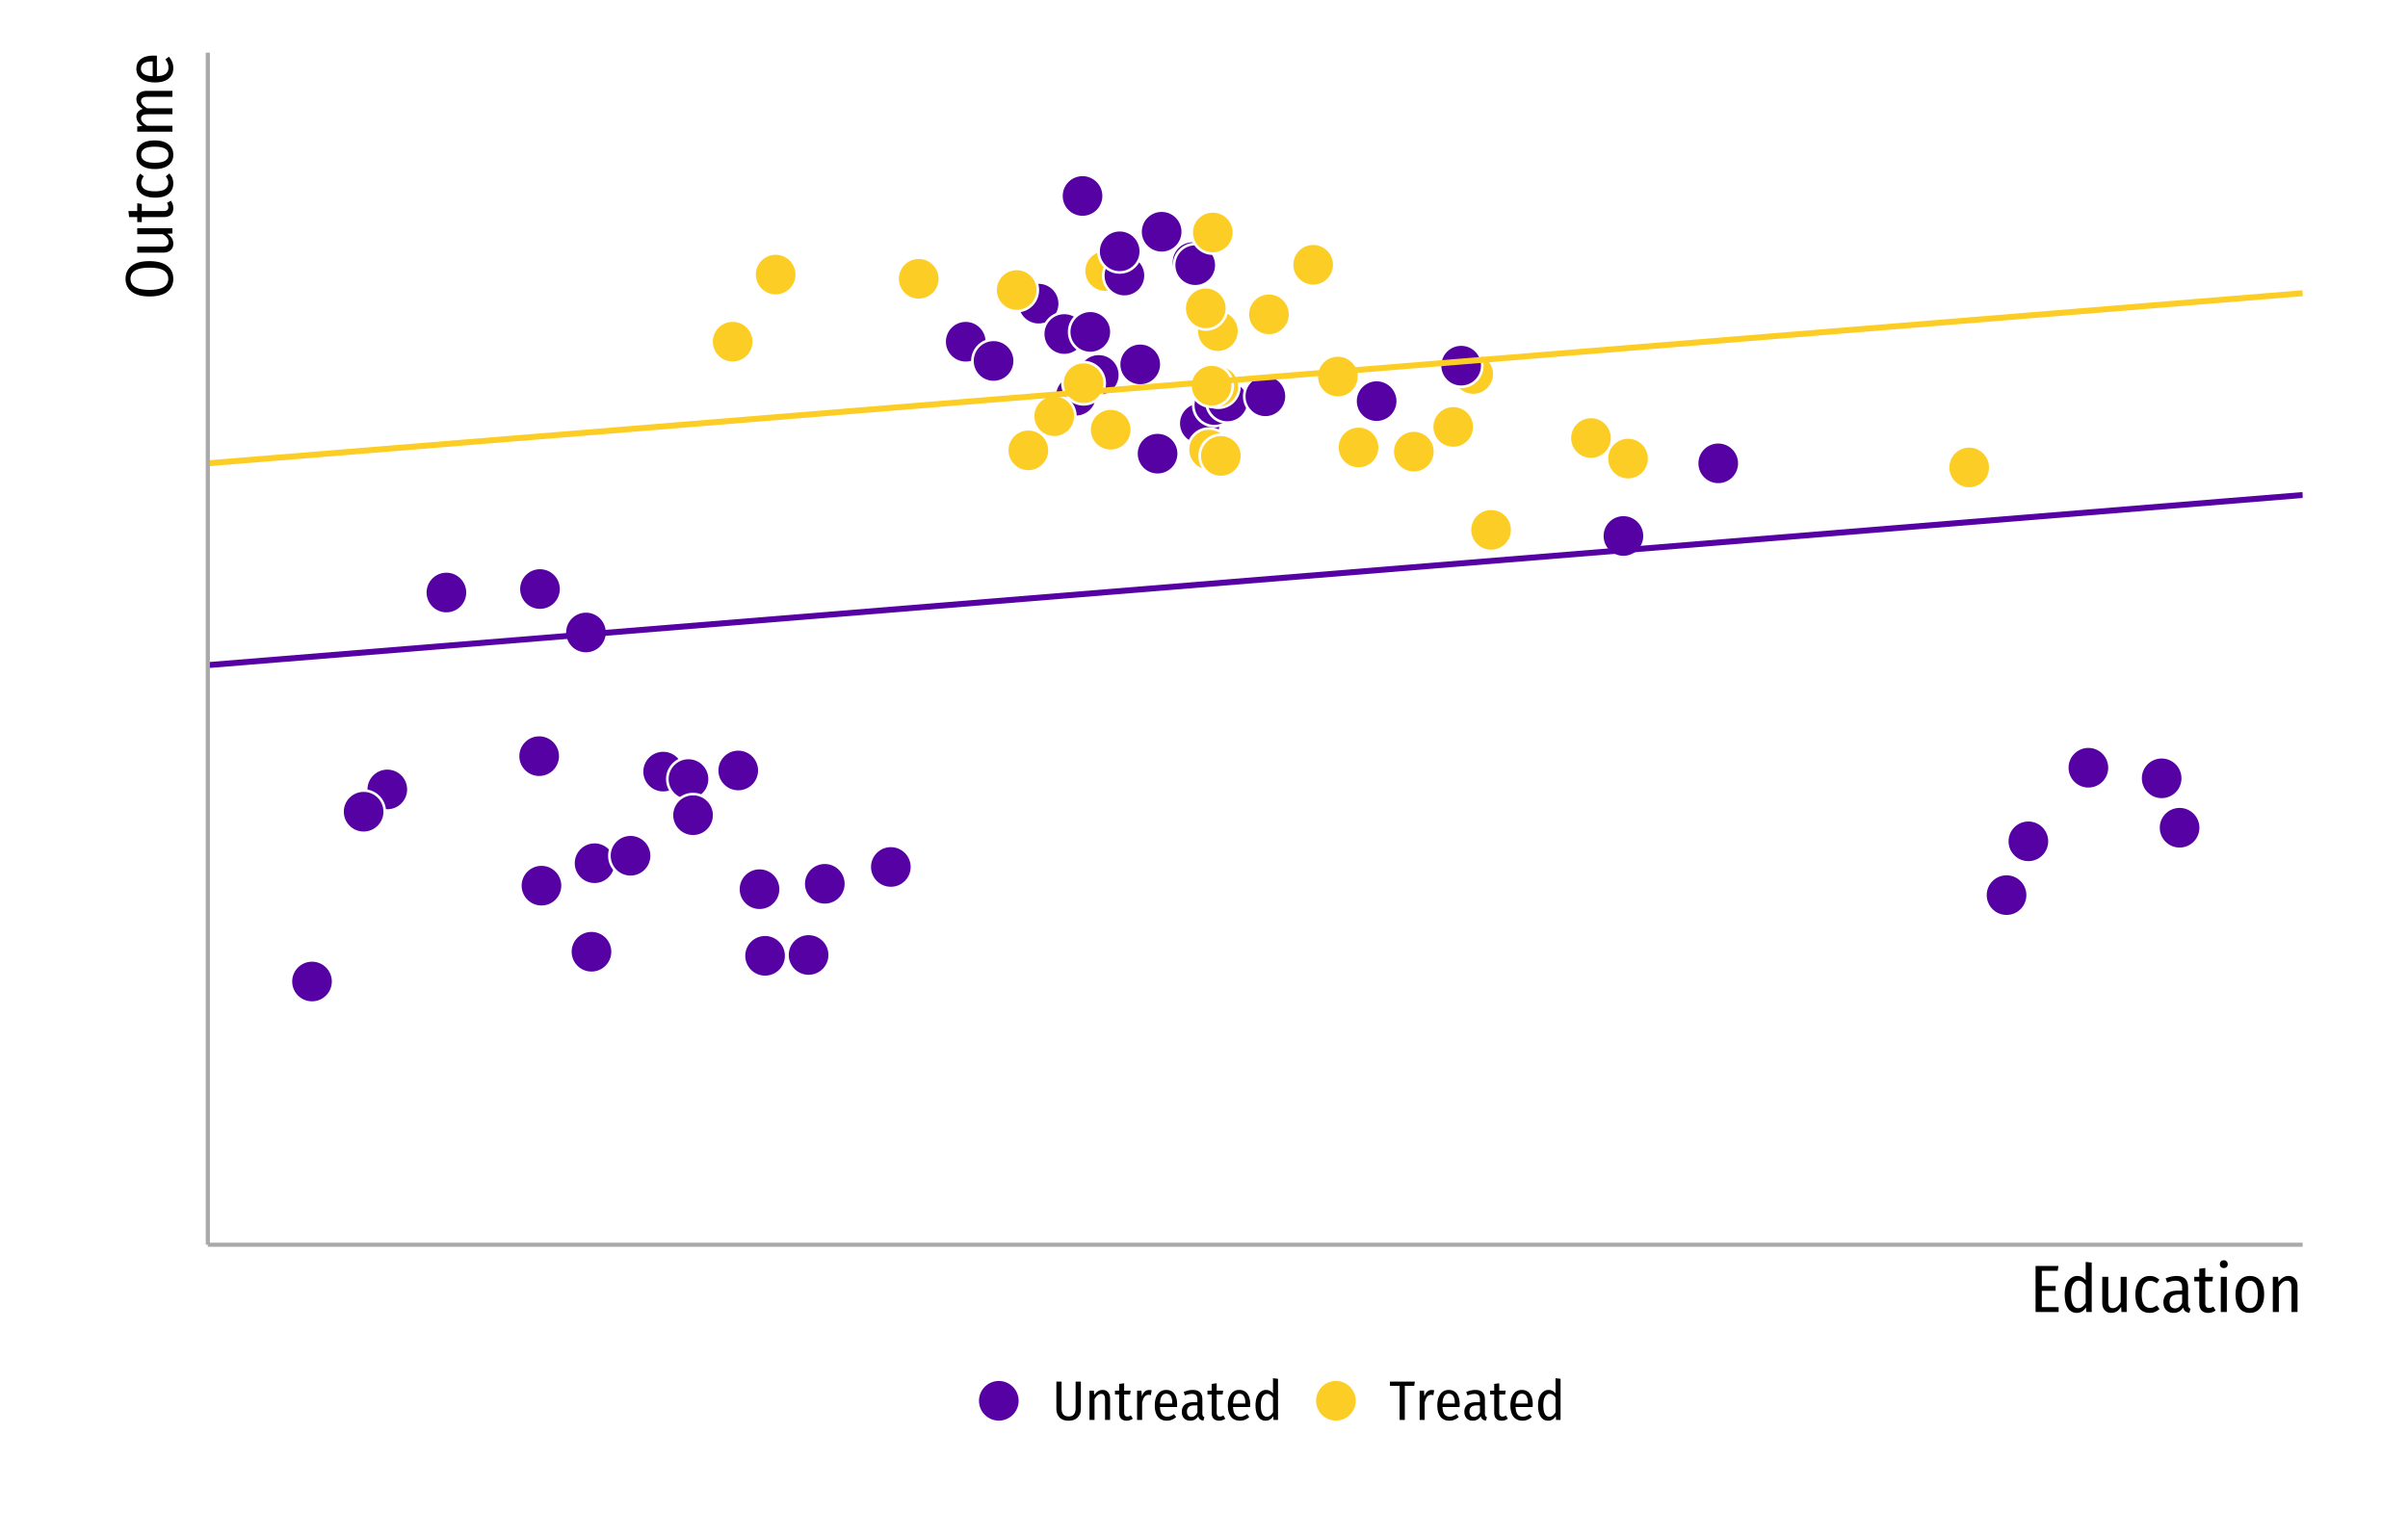 <?xml version="1.0" encoding="UTF-8"?>
<svg xmlns="http://www.w3.org/2000/svg" xmlns:xlink="http://www.w3.org/1999/xlink" width="648pt" height="414pt" viewBox="0 0 648 414" version="1.1">
<defs>
<clipPath id="clip1">
  <path d="M 55.926 132 L 619.652 132 L 619.652 180 L 55.926 180 Z M 55.926 132 "/>
</clipPath>
<clipPath id="clip2">
  <path d="M 55.926 78 L 619.652 78 L 619.652 126 L 55.926 126 Z M 55.926 78 "/>
</clipPath>
</defs>
<g id="surface44">
<rect x="0" y="0" width="648" height="414" style="fill:rgb(100%,100%,100%);fill-opacity:1;stroke:none;"/>
<path style="fill-rule:nonzero;fill:rgb(98.824%,80.784%,14.51%);fill-opacity:1;stroke-width:0.709;stroke-linecap:round;stroke-linejoin:round;stroke:rgb(100%,100%,100%);stroke-opacity:1;stroke-miterlimit:10;" d="M 282.418 121.211 C 282.418 124.352 279.871 126.898 276.73 126.898 C 273.59 126.898 271.043 124.352 271.043 121.211 C 271.043 118.07 273.59 115.52 276.73 115.52 C 279.871 115.52 282.418 118.07 282.418 121.211 "/>
<path style="fill-rule:nonzero;fill:rgb(98.824%,80.784%,14.51%);fill-opacity:1;stroke-width:0.709;stroke-linecap:round;stroke-linejoin:round;stroke:rgb(100%,100%,100%);stroke-opacity:1;stroke-miterlimit:10;" d="M 386.16 121.559 C 386.16 124.703 383.613 127.25 380.473 127.25 C 377.332 127.25 374.781 124.703 374.781 121.559 C 374.781 118.418 377.332 115.871 380.473 115.871 C 383.613 115.871 386.16 118.418 386.16 121.559 "/>
<path style="fill-rule:nonzero;fill:rgb(33.725%,0.392%,64.314%);fill-opacity:1;stroke-width:0.709;stroke-linecap:round;stroke-linejoin:round;stroke:rgb(100%,100%,100%);stroke-opacity:1;stroke-miterlimit:10;" d="M 442.559 144.254 C 442.559 147.398 440.012 149.945 436.867 149.945 C 433.727 149.945 431.18 147.398 431.18 144.254 C 431.18 141.113 433.727 138.566 436.867 138.566 C 440.012 138.566 442.559 141.113 442.559 144.254 "/>
<path style="fill-rule:nonzero;fill:rgb(98.824%,80.784%,14.51%);fill-opacity:1;stroke-width:0.709;stroke-linecap:round;stroke-linejoin:round;stroke:rgb(100%,100%,100%);stroke-opacity:1;stroke-miterlimit:10;" d="M 202.848 91.961 C 202.848 95.102 200.301 97.648 197.16 97.648 C 194.016 97.648 191.469 95.102 191.469 91.961 C 191.469 88.816 194.016 86.27 197.16 86.27 C 200.301 86.27 202.848 88.816 202.848 91.961 "/>
<path style="fill-rule:nonzero;fill:rgb(98.824%,80.784%,14.51%);fill-opacity:1;stroke-width:0.709;stroke-linecap:round;stroke-linejoin:round;stroke:rgb(100%,100%,100%);stroke-opacity:1;stroke-miterlimit:10;" d="M 396.762 114.898 C 396.762 118.043 394.215 120.59 391.074 120.59 C 387.93 120.59 385.383 118.043 385.383 114.898 C 385.383 111.758 387.93 109.211 391.074 109.211 C 394.215 109.211 396.762 111.758 396.762 114.898 "/>
<path style="fill-rule:nonzero;fill:rgb(98.824%,80.784%,14.51%);fill-opacity:1;stroke-width:0.709;stroke-linecap:round;stroke-linejoin:round;stroke:rgb(100%,100%,100%);stroke-opacity:1;stroke-miterlimit:10;" d="M 402.137 100.66 C 402.137 103.801 399.59 106.348 396.449 106.348 C 393.309 106.348 390.762 103.801 390.762 100.66 C 390.762 97.516 393.309 94.969 396.449 94.969 C 399.59 94.969 402.137 97.516 402.137 100.66 "/>
<path style="fill-rule:nonzero;fill:rgb(33.725%,0.392%,64.314%);fill-opacity:1;stroke-width:0.709;stroke-linecap:round;stroke-linejoin:round;stroke:rgb(100%,100%,100%);stroke-opacity:1;stroke-miterlimit:10;" d="M 326.609 70.551 C 326.609 73.691 324.062 76.238 320.918 76.238 C 317.777 76.238 315.23 73.691 315.23 70.551 C 315.23 67.41 317.777 64.859 320.918 64.859 C 324.062 64.859 326.609 67.41 326.609 70.551 "/>
<path style="fill-rule:nonzero;fill:rgb(33.725%,0.392%,64.314%);fill-opacity:1;stroke-width:0.709;stroke-linecap:round;stroke-linejoin:round;stroke:rgb(100%,100%,100%);stroke-opacity:1;stroke-miterlimit:10;" d="M 328.574 113.961 C 328.574 117.102 326.027 119.652 322.883 119.652 C 319.742 119.652 317.195 117.102 317.195 113.961 C 317.195 110.82 319.742 108.273 322.883 108.273 C 326.027 108.273 328.574 110.82 328.574 113.961 "/>
<path style="fill-rule:nonzero;fill:rgb(33.725%,0.392%,64.314%);fill-opacity:1;stroke-width:0.709;stroke-linecap:round;stroke-linejoin:round;stroke:rgb(100%,100%,100%);stroke-opacity:1;stroke-miterlimit:10;" d="M 327.328 71.367 C 327.328 74.508 324.781 77.055 321.637 77.055 C 318.496 77.055 315.949 74.508 315.949 71.367 C 315.949 68.227 318.496 65.676 321.637 65.676 C 324.781 65.676 327.328 68.227 327.328 71.367 "/>
<path style="fill-rule:nonzero;fill:rgb(98.824%,80.784%,14.51%);fill-opacity:1;stroke-width:0.709;stroke-linecap:round;stroke-linejoin:round;stroke:rgb(100%,100%,100%);stroke-opacity:1;stroke-miterlimit:10;" d="M 304.574 115.656 C 304.574 118.801 302.027 121.348 298.887 121.348 C 295.742 121.348 293.195 118.801 293.195 115.656 C 293.195 112.516 295.742 109.969 298.887 109.969 C 302.027 109.969 304.574 112.516 304.574 115.656 "/>
<path style="fill-rule:nonzero;fill:rgb(98.824%,80.784%,14.51%);fill-opacity:1;stroke-width:0.709;stroke-linecap:round;stroke-linejoin:round;stroke:rgb(100%,100%,100%);stroke-opacity:1;stroke-miterlimit:10;" d="M 333.426 89.113 C 333.426 92.258 330.879 94.805 327.738 94.805 C 324.594 94.805 322.047 92.258 322.047 89.113 C 322.047 85.973 324.594 83.426 327.738 83.426 C 330.879 83.426 333.426 85.973 333.426 89.113 "/>
<path style="fill-rule:nonzero;fill:rgb(33.725%,0.392%,64.314%);fill-opacity:1;stroke-width:0.709;stroke-linecap:round;stroke-linejoin:round;stroke:rgb(100%,100%,100%);stroke-opacity:1;stroke-miterlimit:10;" d="M 297.004 52.746 C 297.004 55.887 294.457 58.434 291.312 58.434 C 288.172 58.434 285.625 55.887 285.625 52.746 C 285.625 49.602 288.172 47.055 291.312 47.055 C 294.457 47.055 297.004 49.602 297.004 52.746 "/>
<path style="fill-rule:nonzero;fill:rgb(33.725%,0.392%,64.314%);fill-opacity:1;stroke-width:0.709;stroke-linecap:round;stroke-linejoin:round;stroke:rgb(100%,100%,100%);stroke-opacity:1;stroke-miterlimit:10;" d="M 312.527 98.074 C 312.527 101.219 309.98 103.766 306.836 103.766 C 303.695 103.766 301.148 101.219 301.148 98.074 C 301.148 94.934 303.695 92.387 306.836 92.387 C 309.98 92.387 312.527 94.934 312.527 98.074 "/>
<path style="fill-rule:nonzero;fill:rgb(98.824%,80.784%,14.51%);fill-opacity:1;stroke-width:0.709;stroke-linecap:round;stroke-linejoin:round;stroke:rgb(100%,100%,100%);stroke-opacity:1;stroke-miterlimit:10;" d="M 371.277 120.434 C 371.277 123.574 368.73 126.121 365.59 126.121 C 362.445 126.121 359.898 123.574 359.898 120.434 C 359.898 117.289 362.445 114.742 365.59 114.742 C 368.73 114.742 371.277 117.289 371.277 120.434 "/>
<path style="fill-rule:nonzero;fill:rgb(98.824%,80.784%,14.51%);fill-opacity:1;stroke-width:0.709;stroke-linecap:round;stroke-linejoin:round;stroke:rgb(100%,100%,100%);stroke-opacity:1;stroke-miterlimit:10;" d="M 433.828 117.898 C 433.828 121.039 431.281 123.586 428.137 123.586 C 424.996 123.586 422.449 121.039 422.449 117.898 C 422.449 114.754 424.996 112.207 428.137 112.207 C 431.281 112.207 433.828 114.754 433.828 117.898 "/>
<path style="fill-rule:nonzero;fill:rgb(98.824%,80.784%,14.51%);fill-opacity:1;stroke-width:0.709;stroke-linecap:round;stroke-linejoin:round;stroke:rgb(100%,100%,100%);stroke-opacity:1;stroke-miterlimit:10;" d="M 359.066 71.266 C 359.066 74.406 356.52 76.953 353.379 76.953 C 350.234 76.953 347.688 74.406 347.688 71.266 C 347.688 68.121 350.234 65.574 353.379 65.574 C 356.52 65.574 359.066 68.121 359.066 71.266 "/>
<path style="fill-rule:nonzero;fill:rgb(98.824%,80.784%,14.51%);fill-opacity:1;stroke-width:0.709;stroke-linecap:round;stroke-linejoin:round;stroke:rgb(100%,100%,100%);stroke-opacity:1;stroke-miterlimit:10;" d="M 331.062 121.016 C 331.062 124.156 328.516 126.703 325.375 126.703 C 322.23 126.703 319.684 124.156 319.684 121.016 C 319.684 117.871 322.23 115.324 325.375 115.324 C 328.516 115.324 331.062 117.871 331.062 121.016 "/>
<path style="fill-rule:nonzero;fill:rgb(98.824%,80.784%,14.51%);fill-opacity:1;stroke-width:0.709;stroke-linecap:round;stroke-linejoin:round;stroke:rgb(100%,100%,100%);stroke-opacity:1;stroke-miterlimit:10;" d="M 303.098 72.941 C 303.098 76.086 300.551 78.633 297.406 78.633 C 294.266 78.633 291.719 76.086 291.719 72.941 C 291.719 69.801 294.266 67.254 297.406 67.254 C 300.551 67.254 303.098 69.801 303.098 72.941 "/>
<path style="fill-rule:nonzero;fill:rgb(33.725%,0.392%,64.314%);fill-opacity:1;stroke-width:0.709;stroke-linecap:round;stroke-linejoin:round;stroke:rgb(100%,100%,100%);stroke-opacity:1;stroke-miterlimit:10;" d="M 308.27 74.16 C 308.27 77.305 305.723 79.852 302.578 79.852 C 299.438 79.852 296.891 77.305 296.891 74.16 C 296.891 71.02 299.438 68.473 302.578 68.473 C 305.723 68.473 308.27 71.02 308.27 74.16 "/>
<path style="fill-rule:nonzero;fill:rgb(98.824%,80.784%,14.51%);fill-opacity:1;stroke-width:0.709;stroke-linecap:round;stroke-linejoin:round;stroke:rgb(100%,100%,100%);stroke-opacity:1;stroke-miterlimit:10;" d="M 535.602 125.805 C 535.602 128.949 533.055 131.496 529.91 131.496 C 526.77 131.496 524.223 128.949 524.223 125.805 C 524.223 122.664 526.77 120.117 529.91 120.117 C 533.055 120.117 535.602 122.664 535.602 125.805 "/>
<path style="fill-rule:nonzero;fill:rgb(33.725%,0.392%,64.314%);fill-opacity:1;stroke-width:0.709;stroke-linecap:round;stroke-linejoin:round;stroke:rgb(100%,100%,100%);stroke-opacity:1;stroke-miterlimit:10;" d="M 376.145 107.961 C 376.145 111.105 373.598 113.652 370.453 113.652 C 367.312 113.652 364.766 111.105 364.766 107.961 C 364.766 104.82 367.312 102.273 370.453 102.273 C 373.598 102.273 376.145 104.82 376.145 107.961 "/>
<path style="fill-rule:nonzero;fill:rgb(33.725%,0.392%,64.314%);fill-opacity:1;stroke-width:0.709;stroke-linecap:round;stroke-linejoin:round;stroke:rgb(100%,100%,100%);stroke-opacity:1;stroke-miterlimit:10;" d="M 332.484 109.016 C 332.484 112.156 329.938 114.703 326.793 114.703 C 323.652 114.703 321.105 112.156 321.105 109.016 C 321.105 105.871 323.652 103.324 326.793 103.324 C 329.938 103.324 332.484 105.871 332.484 109.016 "/>
<path style="fill-rule:nonzero;fill:rgb(33.725%,0.392%,64.314%);fill-opacity:1;stroke-width:0.709;stroke-linecap:round;stroke-linejoin:round;stroke:rgb(100%,100%,100%);stroke-opacity:1;stroke-miterlimit:10;" d="M 335.988 108.051 C 335.988 111.191 333.438 113.738 330.297 113.738 C 327.156 113.738 324.609 111.191 324.609 108.051 C 324.609 104.91 327.156 102.359 330.297 102.359 C 333.438 102.359 335.988 104.91 335.988 108.051 "/>
<path style="fill-rule:nonzero;fill:rgb(33.725%,0.392%,64.314%);fill-opacity:1;stroke-width:0.709;stroke-linecap:round;stroke-linejoin:round;stroke:rgb(100%,100%,100%);stroke-opacity:1;stroke-miterlimit:10;" d="M 398.891 98.422 C 398.891 101.562 396.344 104.109 393.203 104.109 C 390.059 104.109 387.512 101.562 387.512 98.422 C 387.512 95.281 390.059 92.73 393.203 92.73 C 396.344 92.73 398.891 95.281 398.891 98.422 "/>
<path style="fill-rule:nonzero;fill:rgb(33.725%,0.392%,64.314%);fill-opacity:1;stroke-width:0.709;stroke-linecap:round;stroke-linejoin:round;stroke:rgb(100%,100%,100%);stroke-opacity:1;stroke-miterlimit:10;" d="M 318.293 62.375 C 318.293 65.516 315.746 68.062 312.605 68.062 C 309.461 68.062 306.914 65.516 306.914 62.375 C 306.914 59.23 309.461 56.684 312.605 56.684 C 315.746 56.684 318.293 59.23 318.293 62.375 "/>
<path style="fill-rule:nonzero;fill:rgb(33.725%,0.392%,64.314%);fill-opacity:1;stroke-width:0.709;stroke-linecap:round;stroke-linejoin:round;stroke:rgb(100%,100%,100%);stroke-opacity:1;stroke-miterlimit:10;" d="M 265.566 91.973 C 265.566 95.117 263.02 97.664 259.879 97.664 C 256.738 97.664 254.191 95.117 254.191 91.973 C 254.191 88.832 256.738 86.285 259.879 86.285 C 263.02 86.285 265.566 88.832 265.566 91.973 "/>
<path style="fill-rule:nonzero;fill:rgb(98.824%,80.784%,14.51%);fill-opacity:1;stroke-width:0.709;stroke-linecap:round;stroke-linejoin:round;stroke:rgb(100%,100%,100%);stroke-opacity:1;stroke-miterlimit:10;" d="M 406.941 142.613 C 406.941 145.754 404.391 148.301 401.25 148.301 C 398.109 148.301 395.562 145.754 395.562 142.613 C 395.562 139.469 398.109 136.922 401.25 136.922 C 404.391 136.922 406.941 139.469 406.941 142.613 "/>
<path style="fill-rule:nonzero;fill:rgb(33.725%,0.392%,64.314%);fill-opacity:1;stroke-width:0.709;stroke-linecap:round;stroke-linejoin:round;stroke:rgb(100%,100%,100%);stroke-opacity:1;stroke-miterlimit:10;" d="M 295.238 106.5 C 295.238 109.645 292.691 112.191 289.547 112.191 C 286.406 112.191 283.859 109.645 283.859 106.5 C 283.859 103.359 286.406 100.812 289.547 100.812 C 292.691 100.812 295.238 103.359 295.238 106.5 "/>
<path style="fill-rule:nonzero;fill:rgb(98.824%,80.784%,14.51%);fill-opacity:1;stroke-width:0.709;stroke-linecap:round;stroke-linejoin:round;stroke:rgb(100%,100%,100%);stroke-opacity:1;stroke-miterlimit:10;" d="M 365.715 101.348 C 365.715 104.488 363.168 107.035 360.027 107.035 C 356.883 107.035 354.336 104.488 354.336 101.348 C 354.336 98.207 356.883 95.656 360.027 95.656 C 363.168 95.656 365.715 98.207 365.715 101.348 "/>
<path style="fill-rule:nonzero;fill:rgb(33.725%,0.392%,64.314%);fill-opacity:1;stroke-width:0.709;stroke-linecap:round;stroke-linejoin:round;stroke:rgb(100%,100%,100%);stroke-opacity:1;stroke-miterlimit:10;" d="M 301.367 100.914 C 301.367 104.055 298.82 106.605 295.676 106.605 C 292.535 106.605 289.988 104.055 289.988 100.914 C 289.988 97.773 292.535 95.227 295.676 95.227 C 298.82 95.227 301.367 97.773 301.367 100.914 "/>
<path style="fill-rule:nonzero;fill:rgb(98.824%,80.784%,14.51%);fill-opacity:1;stroke-width:0.709;stroke-linecap:round;stroke-linejoin:round;stroke:rgb(100%,100%,100%);stroke-opacity:1;stroke-miterlimit:10;" d="M 443.805 123.422 C 443.805 126.566 441.258 129.113 438.117 129.113 C 434.977 129.113 432.426 126.566 432.426 123.422 C 432.426 120.281 434.977 117.734 438.117 117.734 C 441.258 117.734 443.805 120.281 443.805 123.422 "/>
<path style="fill-rule:nonzero;fill:rgb(98.824%,80.784%,14.51%);fill-opacity:1;stroke-width:0.709;stroke-linecap:round;stroke-linejoin:round;stroke:rgb(100%,100%,100%);stroke-opacity:1;stroke-miterlimit:10;" d="M 333.539 104.055 C 333.539 107.199 330.992 109.746 327.848 109.746 C 324.707 109.746 322.16 107.199 322.16 104.055 C 322.16 100.914 324.707 98.367 327.848 98.367 C 330.992 98.367 333.539 100.914 333.539 104.055 "/>
<path style="fill-rule:nonzero;fill:rgb(33.725%,0.392%,64.314%);fill-opacity:1;stroke-width:0.709;stroke-linecap:round;stroke-linejoin:round;stroke:rgb(100%,100%,100%);stroke-opacity:1;stroke-miterlimit:10;" d="M 317.195 122.102 C 317.195 125.242 314.648 127.789 311.508 127.789 C 308.363 127.789 305.816 125.242 305.816 122.102 C 305.816 118.961 308.363 116.414 311.508 116.414 C 314.648 116.414 317.195 118.961 317.195 122.102 "/>
<path style="fill-rule:nonzero;fill:rgb(98.824%,80.784%,14.51%);fill-opacity:1;stroke-width:0.709;stroke-linecap:round;stroke-linejoin:round;stroke:rgb(100%,100%,100%);stroke-opacity:1;stroke-miterlimit:10;" d="M 331.742 103.812 C 331.742 106.953 329.195 109.5 326.055 109.5 C 322.914 109.5 320.367 106.953 320.367 103.812 C 320.367 100.668 322.914 98.121 326.055 98.121 C 329.195 98.121 331.742 100.668 331.742 103.812 "/>
<path style="fill-rule:nonzero;fill:rgb(98.824%,80.784%,14.51%);fill-opacity:1;stroke-width:0.709;stroke-linecap:round;stroke-linejoin:round;stroke:rgb(100%,100%,100%);stroke-opacity:1;stroke-miterlimit:10;" d="M 252.926 75.035 C 252.926 78.18 250.379 80.727 247.238 80.727 C 244.094 80.727 241.547 78.18 241.547 75.035 C 241.547 71.895 244.094 69.348 247.238 69.348 C 250.379 69.348 252.926 71.895 252.926 75.035 "/>
<path style="fill-rule:nonzero;fill:rgb(33.725%,0.392%,64.314%);fill-opacity:1;stroke-width:0.709;stroke-linecap:round;stroke-linejoin:round;stroke:rgb(100%,100%,100%);stroke-opacity:1;stroke-miterlimit:10;" d="M 285.176 81.723 C 285.176 84.863 282.629 87.414 279.488 87.414 C 276.344 87.414 273.797 84.863 273.797 81.723 C 273.797 78.582 276.344 76.035 279.488 76.035 C 282.629 76.035 285.176 78.582 285.176 81.723 "/>
<path style="fill-rule:nonzero;fill:rgb(98.824%,80.784%,14.51%);fill-opacity:1;stroke-width:0.709;stroke-linecap:round;stroke-linejoin:round;stroke:rgb(100%,100%,100%);stroke-opacity:1;stroke-miterlimit:10;" d="M 214.426 73.902 C 214.426 77.047 211.879 79.594 208.734 79.594 C 205.594 79.594 203.047 77.047 203.047 73.902 C 203.047 70.762 205.594 68.215 208.734 68.215 C 211.879 68.215 214.426 70.762 214.426 73.902 "/>
<path style="fill-rule:nonzero;fill:rgb(33.725%,0.392%,64.314%);fill-opacity:1;stroke-width:0.709;stroke-linecap:round;stroke-linejoin:round;stroke:rgb(100%,100%,100%);stroke-opacity:1;stroke-miterlimit:10;" d="M 273.059 97.145 C 273.059 100.285 270.512 102.836 267.371 102.836 C 264.23 102.836 261.684 100.285 261.684 97.145 C 261.684 94.004 264.23 91.457 267.371 91.457 C 270.512 91.457 273.059 94.004 273.059 97.145 "/>
<path style="fill-rule:nonzero;fill:rgb(33.725%,0.392%,64.314%);fill-opacity:1;stroke-width:0.709;stroke-linecap:round;stroke-linejoin:round;stroke:rgb(100%,100%,100%);stroke-opacity:1;stroke-miterlimit:10;" d="M 346.207 106.66 C 346.207 109.805 343.66 112.352 340.52 112.352 C 337.375 112.352 334.828 109.805 334.828 106.66 C 334.828 103.52 337.375 100.973 340.52 100.973 C 343.66 100.973 346.207 103.52 346.207 106.66 "/>
<path style="fill-rule:nonzero;fill:rgb(98.824%,80.784%,14.51%);fill-opacity:1;stroke-width:0.709;stroke-linecap:round;stroke-linejoin:round;stroke:rgb(100%,100%,100%);stroke-opacity:1;stroke-miterlimit:10;" d="M 334.215 122.703 C 334.215 125.844 331.668 128.391 328.527 128.391 C 325.383 128.391 322.836 125.844 322.836 122.703 C 322.836 119.559 325.383 117.012 328.527 117.012 C 331.668 117.012 334.215 119.559 334.215 122.703 "/>
<path style="fill-rule:nonzero;fill:rgb(33.725%,0.392%,64.314%);fill-opacity:1;stroke-width:0.709;stroke-linecap:round;stroke-linejoin:round;stroke:rgb(100%,100%,100%);stroke-opacity:1;stroke-miterlimit:10;" d="M 468.07 124.703 C 468.07 127.844 465.523 130.391 462.379 130.391 C 459.238 130.391 456.691 127.844 456.691 124.703 C 456.691 121.562 459.238 119.016 462.379 119.016 C 465.523 119.016 468.07 121.562 468.07 124.703 "/>
<path style="fill-rule:nonzero;fill:rgb(33.725%,0.392%,64.314%);fill-opacity:1;stroke-width:0.709;stroke-linecap:round;stroke-linejoin:round;stroke:rgb(100%,100%,100%);stroke-opacity:1;stroke-miterlimit:10;" d="M 292.094 89.898 C 292.094 93.043 289.547 95.59 286.402 95.59 C 283.262 95.59 280.715 93.043 280.715 89.898 C 280.715 86.758 283.262 84.211 286.402 84.211 C 289.547 84.211 292.094 86.758 292.094 89.898 "/>
<path style="fill-rule:nonzero;fill:rgb(33.725%,0.392%,64.314%);fill-opacity:1;stroke-width:0.709;stroke-linecap:round;stroke-linejoin:round;stroke:rgb(100%,100%,100%);stroke-opacity:1;stroke-miterlimit:10;" d="M 306.996 67.641 C 306.996 70.781 304.449 73.328 301.309 73.328 C 298.168 73.328 295.621 70.781 295.621 67.641 C 295.621 64.496 298.168 61.949 301.309 61.949 C 304.449 61.949 306.996 64.496 306.996 67.641 "/>
<path style="fill-rule:nonzero;fill:rgb(98.824%,80.784%,14.51%);fill-opacity:1;stroke-width:0.709;stroke-linecap:round;stroke-linejoin:round;stroke:rgb(100%,100%,100%);stroke-opacity:1;stroke-miterlimit:10;" d="M 347.164 84.605 C 347.164 87.75 344.617 90.297 341.473 90.297 C 338.332 90.297 335.785 87.75 335.785 84.605 C 335.785 81.465 338.332 78.918 341.473 78.918 C 344.617 78.918 347.164 81.465 347.164 84.605 "/>
<path style="fill-rule:nonzero;fill:rgb(98.824%,80.784%,14.51%);fill-opacity:1;stroke-width:0.709;stroke-linecap:round;stroke-linejoin:round;stroke:rgb(100%,100%,100%);stroke-opacity:1;stroke-miterlimit:10;" d="M 297.285 103.133 C 297.285 106.273 294.738 108.82 291.598 108.82 C 288.453 108.82 285.906 106.273 285.906 103.133 C 285.906 99.992 288.453 97.445 291.598 97.445 C 294.738 97.445 297.285 99.992 297.285 103.133 "/>
<path style="fill-rule:nonzero;fill:rgb(33.725%,0.392%,64.314%);fill-opacity:1;stroke-width:0.709;stroke-linecap:round;stroke-linejoin:round;stroke:rgb(100%,100%,100%);stroke-opacity:1;stroke-miterlimit:10;" d="M 299.09 89.324 C 299.09 92.469 296.543 95.016 293.402 95.016 C 290.258 95.016 287.711 92.469 287.711 89.324 C 287.711 86.184 290.258 83.637 293.402 83.637 C 296.543 83.637 299.09 86.184 299.09 89.324 "/>
<path style="fill-rule:nonzero;fill:rgb(98.824%,80.784%,14.51%);fill-opacity:1;stroke-width:0.709;stroke-linecap:round;stroke-linejoin:round;stroke:rgb(100%,100%,100%);stroke-opacity:1;stroke-miterlimit:10;" d="M 289.391 112.012 C 289.391 115.156 286.844 117.703 283.699 117.703 C 280.559 117.703 278.012 115.156 278.012 112.012 C 278.012 108.871 280.559 106.324 283.699 106.324 C 286.844 106.324 289.391 108.871 289.391 112.012 "/>
<path style="fill-rule:nonzero;fill:rgb(98.824%,80.784%,14.51%);fill-opacity:1;stroke-width:0.709;stroke-linecap:round;stroke-linejoin:round;stroke:rgb(100%,100%,100%);stroke-opacity:1;stroke-miterlimit:10;" d="M 279.281 78.059 C 279.281 81.199 276.734 83.746 273.59 83.746 C 270.449 83.746 267.902 81.199 267.902 78.059 C 267.902 74.918 270.449 72.371 273.59 72.371 C 276.734 72.371 279.281 74.918 279.281 78.059 "/>
<path style="fill-rule:nonzero;fill:rgb(98.824%,80.784%,14.51%);fill-opacity:1;stroke-width:0.709;stroke-linecap:round;stroke-linejoin:round;stroke:rgb(100%,100%,100%);stroke-opacity:1;stroke-miterlimit:10;" d="M 330.168 82.992 C 330.168 86.133 327.621 88.68 324.477 88.68 C 321.336 88.68 318.789 86.133 318.789 82.992 C 318.789 79.848 321.336 77.301 324.477 77.301 C 327.621 77.301 330.168 79.848 330.168 82.992 "/>
<path style="fill-rule:nonzero;fill:rgb(98.824%,80.784%,14.51%);fill-opacity:1;stroke-width:0.709;stroke-linecap:round;stroke-linejoin:round;stroke:rgb(100%,100%,100%);stroke-opacity:1;stroke-miterlimit:10;" d="M 332.051 62.566 C 332.051 65.711 329.504 68.258 326.363 68.258 C 323.223 68.258 320.672 65.711 320.672 62.566 C 320.672 59.426 323.223 56.879 326.363 56.879 C 329.504 56.879 332.051 59.426 332.051 62.566 "/>
<path style="fill-rule:nonzero;fill:rgb(33.725%,0.392%,64.314%);fill-opacity:1;stroke-width:0.709;stroke-linecap:round;stroke-linejoin:round;stroke:rgb(100%,100%,100%);stroke-opacity:1;stroke-miterlimit:10;" d="M 184.148 207.672 C 184.148 210.816 181.602 213.363 178.457 213.363 C 175.316 213.363 172.77 210.816 172.77 207.672 C 172.77 204.531 175.316 201.984 178.457 201.984 C 181.602 201.984 184.148 204.531 184.148 207.672 "/>
<path style="fill-rule:nonzero;fill:rgb(33.725%,0.392%,64.314%);fill-opacity:1;stroke-width:0.709;stroke-linecap:round;stroke-linejoin:round;stroke:rgb(100%,100%,100%);stroke-opacity:1;stroke-miterlimit:10;" d="M 151 158.535 C 151 161.676 148.453 164.223 145.312 164.223 C 142.168 164.223 139.621 161.676 139.621 158.535 C 139.621 155.391 142.168 152.844 145.312 152.844 C 148.453 152.844 151 155.391 151 158.535 "/>
<path style="fill-rule:nonzero;fill:rgb(33.725%,0.392%,64.314%);fill-opacity:1;stroke-width:0.709;stroke-linecap:round;stroke-linejoin:round;stroke:rgb(100%,100%,100%);stroke-opacity:1;stroke-miterlimit:10;" d="M 109.914 212.473 C 109.914 215.613 107.367 218.16 104.227 218.16 C 101.082 218.16 98.535 215.613 98.535 212.473 C 98.535 209.328 101.082 206.781 104.227 206.781 C 107.367 206.781 109.914 209.328 109.914 212.473 "/>
<path style="fill-rule:nonzero;fill:rgb(33.725%,0.392%,64.314%);fill-opacity:1;stroke-width:0.709;stroke-linecap:round;stroke-linejoin:round;stroke:rgb(100%,100%,100%);stroke-opacity:1;stroke-miterlimit:10;" d="M 150.781 203.512 C 150.781 206.656 148.234 209.203 145.094 209.203 C 141.949 209.203 139.402 206.656 139.402 203.512 C 139.402 200.371 141.949 197.824 145.094 197.824 C 148.234 197.824 150.781 200.371 150.781 203.512 "/>
<path style="fill-rule:nonzero;fill:rgb(33.725%,0.392%,64.314%);fill-opacity:1;stroke-width:0.709;stroke-linecap:round;stroke-linejoin:round;stroke:rgb(100%,100%,100%);stroke-opacity:1;stroke-miterlimit:10;" d="M 190.961 209.684 C 190.961 212.828 188.414 215.375 185.27 215.375 C 182.129 215.375 179.582 212.828 179.582 209.684 C 179.582 206.543 182.129 203.996 185.27 203.996 C 188.414 203.996 190.961 206.543 190.961 209.684 "/>
<path style="fill-rule:nonzero;fill:rgb(33.725%,0.392%,64.314%);fill-opacity:1;stroke-width:0.709;stroke-linecap:round;stroke-linejoin:round;stroke:rgb(100%,100%,100%);stroke-opacity:1;stroke-miterlimit:10;" d="M 227.645 237.871 C 227.645 241.012 225.098 243.559 221.957 243.559 C 218.812 243.559 216.266 241.012 216.266 237.871 C 216.266 234.73 218.812 232.184 221.957 232.184 C 225.098 232.184 227.645 234.73 227.645 237.871 "/>
<path style="fill-rule:nonzero;fill:rgb(33.725%,0.392%,64.314%);fill-opacity:1;stroke-width:0.709;stroke-linecap:round;stroke-linejoin:round;stroke:rgb(100%,100%,100%);stroke-opacity:1;stroke-miterlimit:10;" d="M 192.191 219.406 C 192.191 222.547 189.645 225.094 186.504 225.094 C 183.363 225.094 180.816 222.547 180.816 219.406 C 180.816 216.262 183.363 213.715 186.504 213.715 C 189.645 213.715 192.191 216.262 192.191 219.406 "/>
<path style="fill-rule:nonzero;fill:rgb(33.725%,0.392%,64.314%);fill-opacity:1;stroke-width:0.709;stroke-linecap:round;stroke-linejoin:round;stroke:rgb(100%,100%,100%);stroke-opacity:1;stroke-miterlimit:10;" d="M 125.816 159.473 C 125.816 162.613 123.27 165.16 120.129 165.16 C 116.984 165.16 114.438 162.613 114.438 159.473 C 114.438 156.328 116.984 153.781 120.129 153.781 C 123.27 153.781 125.816 156.328 125.816 159.473 "/>
<path style="fill-rule:nonzero;fill:rgb(33.725%,0.392%,64.314%);fill-opacity:1;stroke-width:0.709;stroke-linecap:round;stroke-linejoin:round;stroke:rgb(100%,100%,100%);stroke-opacity:1;stroke-miterlimit:10;" d="M 211.574 257.25 C 211.574 260.395 209.023 262.941 205.883 262.941 C 202.742 262.941 200.195 260.395 200.195 257.25 C 200.195 254.109 202.742 251.562 205.883 251.562 C 209.023 251.562 211.574 254.109 211.574 257.25 "/>
<path style="fill-rule:nonzero;fill:rgb(33.725%,0.392%,64.314%);fill-opacity:1;stroke-width:0.709;stroke-linecap:round;stroke-linejoin:round;stroke:rgb(100%,100%,100%);stroke-opacity:1;stroke-miterlimit:10;" d="M 103.539 218.465 C 103.539 221.609 100.992 224.156 97.852 224.156 C 94.711 224.156 92.164 221.609 92.164 218.465 C 92.164 215.324 94.711 212.777 97.852 212.777 C 100.992 212.777 103.539 215.324 103.539 218.465 "/>
<path style="fill-rule:nonzero;fill:rgb(33.725%,0.392%,64.314%);fill-opacity:1;stroke-width:0.709;stroke-linecap:round;stroke-linejoin:round;stroke:rgb(100%,100%,100%);stroke-opacity:1;stroke-miterlimit:10;" d="M 163.371 170.23 C 163.371 173.371 160.824 175.918 157.684 175.918 C 154.543 175.918 151.996 173.371 151.996 170.23 C 151.996 167.086 154.543 164.539 157.684 164.539 C 160.824 164.539 163.371 167.086 163.371 170.23 "/>
<path style="fill-rule:nonzero;fill:rgb(33.725%,0.392%,64.314%);fill-opacity:1;stroke-width:0.709;stroke-linecap:round;stroke-linejoin:round;stroke:rgb(100%,100%,100%);stroke-opacity:1;stroke-miterlimit:10;" d="M 165.691 232.324 C 165.691 235.469 163.145 238.016 160 238.016 C 156.859 238.016 154.312 235.469 154.312 232.324 C 154.312 229.184 156.859 226.637 160 226.637 C 163.145 226.637 165.691 229.184 165.691 232.324 "/>
<path style="fill-rule:nonzero;fill:rgb(33.725%,0.392%,64.314%);fill-opacity:1;stroke-width:0.709;stroke-linecap:round;stroke-linejoin:round;stroke:rgb(100%,100%,100%);stroke-opacity:1;stroke-miterlimit:10;" d="M 89.652 264.164 C 89.652 267.309 87.102 269.855 83.961 269.855 C 80.82 269.855 78.273 267.309 78.273 264.164 C 78.273 261.023 80.82 258.477 83.961 258.477 C 87.102 258.477 89.652 261.023 89.652 264.164 "/>
<path style="fill-rule:nonzero;fill:rgb(33.725%,0.392%,64.314%);fill-opacity:1;stroke-width:0.709;stroke-linecap:round;stroke-linejoin:round;stroke:rgb(100%,100%,100%);stroke-opacity:1;stroke-miterlimit:10;" d="M 223.281 257.027 C 223.281 260.168 220.734 262.715 217.594 262.715 C 214.449 262.715 211.902 260.168 211.902 257.027 C 211.902 253.883 214.449 251.336 217.594 251.336 C 220.734 251.336 223.281 253.883 223.281 257.027 "/>
<path style="fill-rule:nonzero;fill:rgb(33.725%,0.392%,64.314%);fill-opacity:1;stroke-width:0.709;stroke-linecap:round;stroke-linejoin:round;stroke:rgb(100%,100%,100%);stroke-opacity:1;stroke-miterlimit:10;" d="M 151.398 238.371 C 151.398 241.516 148.852 244.062 145.711 244.062 C 142.566 244.062 140.02 241.516 140.02 238.371 C 140.02 235.23 142.566 232.684 145.711 232.684 C 148.852 232.684 151.398 235.23 151.398 238.371 "/>
<path style="fill-rule:nonzero;fill:rgb(33.725%,0.392%,64.314%);fill-opacity:1;stroke-width:0.709;stroke-linecap:round;stroke-linejoin:round;stroke:rgb(100%,100%,100%);stroke-opacity:1;stroke-miterlimit:10;" d="M 164.855 256.152 C 164.855 259.297 162.309 261.844 159.164 261.844 C 156.023 261.844 153.477 259.297 153.477 256.152 C 153.477 253.012 156.023 250.465 159.164 250.465 C 162.309 250.465 164.855 253.012 164.855 256.152 "/>
<path style="fill-rule:nonzero;fill:rgb(33.725%,0.392%,64.314%);fill-opacity:1;stroke-width:0.709;stroke-linecap:round;stroke-linejoin:round;stroke:rgb(100%,100%,100%);stroke-opacity:1;stroke-miterlimit:10;" d="M 245.418 233.336 C 245.418 236.48 242.867 239.027 239.727 239.027 C 236.586 239.027 234.039 236.48 234.039 233.336 C 234.039 230.195 236.586 227.648 239.727 227.648 C 242.867 227.648 245.418 230.195 245.418 233.336 "/>
<path style="fill-rule:nonzero;fill:rgb(33.725%,0.392%,64.314%);fill-opacity:1;stroke-width:0.709;stroke-linecap:round;stroke-linejoin:round;stroke:rgb(100%,100%,100%);stroke-opacity:1;stroke-miterlimit:10;" d="M 210.078 239.316 C 210.078 242.461 207.531 245.008 204.391 245.008 C 201.25 245.008 198.699 242.461 198.699 239.316 C 198.699 236.176 201.25 233.629 204.391 233.629 C 207.531 233.629 210.078 236.176 210.078 239.316 "/>
<path style="fill-rule:nonzero;fill:rgb(33.725%,0.392%,64.314%);fill-opacity:1;stroke-width:0.709;stroke-linecap:round;stroke-linejoin:round;stroke:rgb(100%,100%,100%);stroke-opacity:1;stroke-miterlimit:10;" d="M 175.367 230.32 C 175.367 233.461 172.82 236.008 169.676 236.008 C 166.535 236.008 163.988 233.461 163.988 230.32 C 163.988 227.176 166.535 224.629 169.676 224.629 C 172.82 224.629 175.367 227.176 175.367 230.32 "/>
<path style="fill-rule:nonzero;fill:rgb(33.725%,0.392%,64.314%);fill-opacity:1;stroke-width:0.709;stroke-linecap:round;stroke-linejoin:round;stroke:rgb(100%,100%,100%);stroke-opacity:1;stroke-miterlimit:10;" d="M 204.352 207.371 C 204.352 210.512 201.805 213.059 198.664 213.059 C 195.523 213.059 192.977 210.512 192.977 207.371 C 192.977 204.23 195.523 201.68 198.664 201.68 C 201.805 201.68 204.352 204.23 204.352 207.371 "/>
<path style="fill-rule:nonzero;fill:rgb(33.725%,0.392%,64.314%);fill-opacity:1;stroke-width:0.709;stroke-linecap:round;stroke-linejoin:round;stroke:rgb(100%,100%,100%);stroke-opacity:1;stroke-miterlimit:10;" d="M 567.68 206.629 C 567.68 209.773 565.133 212.32 561.992 212.32 C 558.848 212.32 556.301 209.773 556.301 206.629 C 556.301 203.488 558.848 200.941 561.992 200.941 C 565.133 200.941 567.68 203.488 567.68 206.629 "/>
<path style="fill-rule:nonzero;fill:rgb(33.725%,0.392%,64.314%);fill-opacity:1;stroke-width:0.709;stroke-linecap:round;stroke-linejoin:round;stroke:rgb(100%,100%,100%);stroke-opacity:1;stroke-miterlimit:10;" d="M 592.223 222.781 C 592.223 225.922 589.676 228.469 586.535 228.469 C 583.391 228.469 580.844 225.922 580.844 222.781 C 580.844 219.637 583.391 217.09 586.535 217.09 C 589.676 217.09 592.223 219.637 592.223 222.781 "/>
<path style="fill-rule:nonzero;fill:rgb(33.725%,0.392%,64.314%);fill-opacity:1;stroke-width:0.709;stroke-linecap:round;stroke-linejoin:round;stroke:rgb(100%,100%,100%);stroke-opacity:1;stroke-miterlimit:10;" d="M 551.531 226.434 C 551.531 229.578 548.984 232.125 545.84 232.125 C 542.699 232.125 540.152 229.578 540.152 226.434 C 540.152 223.293 542.699 220.746 545.84 220.746 C 548.984 220.746 551.531 223.293 551.531 226.434 "/>
<path style="fill-rule:nonzero;fill:rgb(33.725%,0.392%,64.314%);fill-opacity:1;stroke-width:0.709;stroke-linecap:round;stroke-linejoin:round;stroke:rgb(100%,100%,100%);stroke-opacity:1;stroke-miterlimit:10;" d="M 545.656 240.918 C 545.656 244.059 543.109 246.605 539.965 246.605 C 536.824 246.605 534.277 244.059 534.277 240.918 C 534.277 237.773 536.824 235.227 539.965 235.227 C 543.109 235.227 545.656 237.773 545.656 240.918 "/>
<path style="fill-rule:nonzero;fill:rgb(33.725%,0.392%,64.314%);fill-opacity:1;stroke-width:0.709;stroke-linecap:round;stroke-linejoin:round;stroke:rgb(100%,100%,100%);stroke-opacity:1;stroke-miterlimit:10;" d="M 587.395 209.48 C 587.395 212.621 584.848 215.168 581.707 215.168 C 578.566 215.168 576.02 212.621 576.02 209.48 C 576.02 206.34 578.566 203.789 581.707 203.789 C 584.848 203.789 587.395 206.34 587.395 209.48 "/>
<g clip-path="url(#clip1)" clip-rule="nonzero">
<path style="fill:none;stroke-width:1.6;stroke-linecap:butt;stroke-linejoin:round;stroke:rgb(33.725%,0.392%,64.314%);stroke-opacity:1;stroke-miterlimit:10;" d="M 55.926 179.012 L 619.652 133.23 "/>
</g>
<g clip-path="url(#clip2)" clip-rule="nonzero">
<path style="fill:none;stroke-width:1.6;stroke-linecap:butt;stroke-linejoin:round;stroke:rgb(98.824%,80.784%,14.51%);stroke-opacity:1;stroke-miterlimit:10;" d="M 55.926 124.695 L 619.652 78.914 "/>
</g>
<path style="fill:none;stroke-width:1.115;stroke-linecap:butt;stroke-linejoin:round;stroke:rgb(66.275%,66.275%,66.275%);stroke-opacity:1;stroke-miterlimit:10;" d="M 55.926 335.008 L 55.926 14.172 "/>
<path style="fill:none;stroke-width:1.115;stroke-linecap:butt;stroke-linejoin:round;stroke:rgb(66.275%,66.275%,66.275%);stroke-opacity:1;stroke-miterlimit:10;" d="M 55.926 335.008 L 619.652 335.008 "/>
<path style=" stroke:none;fill-rule:evenodd;fill:rgb(0%,0%,0%);fill-opacity:1;" d="M 553.934 340.734 L 553.738 342.031 L 549.453 342.031 L 549.453 346.117 L 553.18 346.117 L 553.18 347.414 L 549.453 347.414 L 549.453 351.805 L 553.988 351.805 L 553.988 353.117 L 547.781 353.117 L 547.781 340.734 Z M 553.934 340.734 "/>
<path style=" stroke:none;fill-rule:evenodd;fill:rgb(0%,0%,0%);fill-opacity:1;" d="M 562.883 339.816 L 562.883 353.117 L 561.441 353.117 L 561.332 351.875 L 561.145 352.156 L 560.941 352.406 L 560.727 352.629 L 560.5 352.82 L 560.258 352.984 L 560.004 353.117 L 559.738 353.219 L 559.461 353.293 L 559.172 353.336 L 558.867 353.352 L 558.566 353.34 L 558.277 353.301 L 558 353.234 L 557.738 353.141 L 557.492 353.023 L 557.258 352.879 L 557.035 352.707 L 556.828 352.512 L 556.637 352.289 L 556.457 352.039 L 556.293 351.766 L 556.152 351.473 L 556.023 351.16 L 555.914 350.828 L 555.82 350.477 L 555.746 350.105 L 555.688 349.715 L 555.645 349.301 L 555.617 348.871 L 555.609 348.422 L 555.613 348.125 L 555.625 347.836 L 555.648 347.555 L 555.676 347.281 L 555.715 347.016 L 555.758 346.758 L 555.812 346.504 L 555.875 346.262 L 555.945 346.023 L 556.023 345.793 L 556.113 345.57 L 556.211 345.359 L 556.312 345.16 L 556.426 344.969 L 556.543 344.789 L 556.664 344.621 L 556.797 344.461 L 556.934 344.312 L 557.078 344.176 L 557.23 344.047 L 557.387 343.926 L 557.547 343.82 L 557.715 343.727 L 557.887 343.645 L 558.062 343.574 L 558.242 343.516 L 558.43 343.473 L 558.617 343.441 L 558.812 343.422 L 559.012 343.418 L 559.277 343.43 L 559.535 343.461 L 559.781 343.52 L 560.02 343.598 L 560.25 343.699 L 560.469 343.824 L 560.68 343.973 L 560.883 344.141 L 561.078 344.336 L 561.262 344.551 L 561.262 339.637 Z M 559.246 352.074 L 559.375 352.07 L 559.496 352.059 L 559.617 352.043 L 559.734 352.016 L 559.848 351.984 L 559.957 351.945 L 560.066 351.898 L 560.168 351.844 L 560.266 351.781 L 560.363 351.715 L 560.457 351.641 L 560.555 351.559 L 560.648 351.469 L 560.738 351.371 L 560.828 351.27 L 560.918 351.16 L 561.008 351.043 L 561.094 350.918 L 561.18 350.789 L 561.262 350.652 L 561.262 345.902 L 561.098 345.672 L 560.926 345.465 L 560.75 345.285 L 560.57 345.129 L 560.383 344.996 L 560.191 344.887 L 559.996 344.805 L 559.793 344.742 L 559.586 344.707 L 559.371 344.695 L 559.184 344.703 L 559.004 344.73 L 558.836 344.777 L 558.672 344.84 L 558.516 344.926 L 558.371 345.023 L 558.23 345.145 L 558.098 345.281 L 557.977 345.438 L 557.859 345.613 L 557.754 345.805 L 557.66 346.016 L 557.578 346.246 L 557.504 346.496 L 557.445 346.766 L 557.398 347.051 L 557.359 347.355 L 557.336 347.68 L 557.32 348.023 L 557.32 348.383 L 557.324 348.754 L 557.34 349.102 L 557.363 349.43 L 557.398 349.738 L 557.445 350.027 L 557.5 350.297 L 557.566 350.547 L 557.641 350.773 L 557.727 350.984 L 557.824 351.176 L 557.93 351.344 L 558.043 351.5 L 558.164 351.633 L 558.293 351.75 L 558.43 351.848 L 558.578 351.93 L 558.73 351.992 L 558.895 352.039 L 559.066 352.066 Z M 559.246 352.074 "/>
<path style=" stroke:none;fill-rule:evenodd;fill:rgb(0%,0%,0%);fill-opacity:1;" d="M 572.297 353.117 L 570.891 353.117 L 570.801 351.695 L 570.598 352.012 L 570.379 352.293 L 570.148 352.543 L 569.902 352.758 L 569.645 352.938 L 569.375 353.086 L 569.09 353.203 L 568.793 353.285 L 568.48 353.336 L 568.156 353.352 L 567.934 353.344 L 567.723 353.324 L 567.52 353.285 L 567.324 353.234 L 567.145 353.168 L 566.969 353.086 L 566.805 352.992 L 566.652 352.879 L 566.508 352.754 L 566.375 352.613 L 566.25 352.461 L 566.141 352.297 L 566.043 352.125 L 565.957 351.941 L 565.887 351.746 L 565.828 351.539 L 565.785 351.324 L 565.75 351.102 L 565.73 350.863 L 565.727 350.617 L 565.727 343.652 L 567.344 343.652 L 567.344 350.473 L 567.348 350.633 L 567.359 350.785 L 567.375 350.93 L 567.395 351.066 L 567.422 351.191 L 567.457 351.312 L 567.496 351.422 L 567.543 351.52 L 567.594 351.613 L 567.652 351.695 L 567.719 351.77 L 567.793 351.832 L 567.875 351.891 L 567.961 351.938 L 568.051 351.98 L 568.152 352.016 L 568.254 352.039 L 568.367 352.059 L 568.484 352.07 L 568.605 352.074 L 568.844 352.059 L 569.074 352.012 L 569.297 351.934 L 569.516 351.82 L 569.727 351.68 L 569.93 351.504 L 570.125 351.297 L 570.316 351.062 L 570.5 350.793 L 570.676 350.492 L 570.676 343.652 L 572.297 343.652 Z M 572.297 353.117 "/>
<path style=" stroke:none;fill-rule:evenodd;fill:rgb(0%,0%,0%);fill-opacity:1;" d="M 578.504 343.418 L 578.656 343.418 L 578.805 343.426 L 578.949 343.438 L 579.09 343.457 L 579.23 343.48 L 579.367 343.508 L 579.504 343.539 L 579.633 343.578 L 579.766 343.621 L 579.891 343.668 L 580.016 343.723 L 580.141 343.781 L 580.266 343.844 L 580.387 343.914 L 580.508 343.988 L 580.629 344.066 L 580.746 344.152 L 580.98 344.34 L 581.098 344.441 L 580.379 345.414 L 580.293 345.348 L 580.203 345.285 L 580.031 345.168 L 579.945 345.117 L 579.773 345.023 L 579.602 344.945 L 579.512 344.91 L 579.426 344.875 L 579.246 344.82 L 579.156 344.797 L 578.969 344.758 L 578.875 344.746 L 578.777 344.738 L 578.676 344.73 L 578.578 344.73 L 578.371 344.738 L 578.172 344.766 L 577.984 344.812 L 577.805 344.875 L 577.633 344.957 L 577.473 345.055 L 577.32 345.172 L 577.18 345.305 L 577.047 345.461 L 576.922 345.629 L 576.812 345.82 L 576.715 346.031 L 576.629 346.262 L 576.555 346.512 L 576.488 346.781 L 576.438 347.074 L 576.398 347.383 L 576.367 347.715 L 576.352 348.066 L 576.344 348.438 L 576.367 349.117 L 576.434 349.723 L 576.547 350.258 L 576.703 350.719 L 576.902 351.113 L 577.148 351.434 L 577.438 351.684 L 577.773 351.859 L 578.152 351.969 L 578.578 352.004 L 578.676 352 L 578.777 351.996 L 578.871 351.988 L 578.965 351.977 L 579.059 351.961 L 579.148 351.945 L 579.328 351.898 L 579.41 351.871 L 579.496 351.84 L 579.578 351.805 L 579.75 351.719 L 579.836 351.672 L 579.922 351.621 L 580.012 351.566 L 580.191 351.449 L 580.285 351.387 L 580.379 351.32 L 581.133 352.309 L 580.898 352.508 L 580.66 352.684 L 580.414 352.84 L 580.164 352.977 L 579.906 353.09 L 579.641 353.184 L 579.371 353.258 L 579.094 353.312 L 578.812 353.344 L 578.523 353.352 L 578.168 353.34 L 577.828 353.301 L 577.504 353.238 L 577.191 353.152 L 576.898 353.039 L 576.621 352.898 L 576.359 352.734 L 576.109 352.547 L 575.879 352.332 L 575.66 352.094 L 575.465 351.828 L 575.293 351.543 L 575.137 351.234 L 575.004 350.906 L 574.891 350.555 L 574.801 350.18 L 574.727 349.781 L 574.676 349.363 L 574.645 348.922 L 574.637 348.457 L 574.641 348.152 L 574.652 347.855 L 574.676 347.566 L 574.711 347.285 L 574.754 347.012 L 574.805 346.746 L 574.863 346.492 L 574.934 346.246 L 575.016 346.004 L 575.105 345.773 L 575.203 345.555 L 575.312 345.34 L 575.43 345.141 L 575.555 344.949 L 575.684 344.77 L 575.824 344.602 L 575.969 344.441 L 576.125 344.293 L 576.285 344.156 L 576.453 344.027 L 576.633 343.914 L 576.816 343.809 L 577.008 343.715 L 577.207 343.637 L 577.406 343.57 L 577.617 343.516 L 577.828 343.473 L 578.051 343.441 L 578.273 343.422 Z M 578.504 343.418 "/>
<path style=" stroke:none;fill-rule:evenodd;fill:rgb(0%,0%,0%);fill-opacity:1;" d="M 588.82 350.957 L 588.82 351.07 L 588.824 351.176 L 588.836 351.277 L 588.844 351.375 L 588.859 351.461 L 588.879 351.547 L 588.898 351.625 L 588.922 351.695 L 588.949 351.762 L 588.98 351.824 L 589.016 351.875 L 589.055 351.926 L 589.094 351.973 L 589.141 352.02 L 589.188 352.062 L 589.297 352.141 L 589.355 352.176 L 589.418 352.207 L 589.484 352.238 L 589.145 353.336 L 589.008 353.312 L 588.875 353.281 L 588.75 353.25 L 588.633 353.215 L 588.52 353.172 L 588.41 353.129 L 588.312 353.078 L 588.215 353.023 L 588.129 352.965 L 588.047 352.902 L 587.969 352.836 L 587.898 352.758 L 587.828 352.676 L 587.766 352.59 L 587.707 352.492 L 587.656 352.391 L 587.605 352.281 L 587.562 352.164 L 587.523 352.043 L 587.488 351.914 L 587.297 352.188 L 587.09 352.43 L 586.871 352.648 L 586.637 352.836 L 586.387 352.992 L 586.121 353.121 L 585.84 353.223 L 585.547 353.293 L 585.238 353.34 L 584.914 353.352 L 584.668 353.344 L 584.43 353.32 L 584.203 353.281 L 583.988 353.23 L 583.785 353.16 L 583.59 353.074 L 583.406 352.973 L 583.23 352.855 L 583.07 352.727 L 582.914 352.578 L 582.773 352.414 L 582.648 352.242 L 582.539 352.055 L 582.441 351.863 L 582.363 351.656 L 582.297 351.441 L 582.242 351.215 L 582.207 350.977 L 582.184 350.73 L 582.176 350.473 L 582.188 350.176 L 582.219 349.898 L 582.266 349.629 L 582.336 349.379 L 582.426 349.141 L 582.535 348.918 L 582.664 348.707 L 582.812 348.516 L 582.98 348.336 L 583.168 348.168 L 583.375 348.02 L 583.598 347.883 L 583.836 347.766 L 584.094 347.66 L 584.367 347.574 L 584.66 347.504 L 584.969 347.449 L 585.293 347.406 L 585.637 347.383 L 585.992 347.375 L 587.219 347.375 L 587.219 346.566 L 587.215 346.375 L 587.199 346.191 L 587.18 346.023 L 587.152 345.863 L 587.113 345.715 L 587.07 345.578 L 587.016 345.453 L 586.953 345.34 L 586.883 345.238 L 586.805 345.145 L 586.719 345.059 L 586.625 344.984 L 586.52 344.914 L 586.402 344.855 L 586.277 344.809 L 586.141 344.766 L 585.992 344.734 L 585.836 344.711 L 585.668 344.699 L 585.488 344.695 L 585.289 344.699 L 585.082 344.715 L 584.867 344.738 L 584.645 344.773 L 584.418 344.82 L 584.184 344.875 L 583.945 344.941 L 583.699 345.016 L 583.445 345.102 L 583.184 345.199 L 582.789 344.066 L 583.105 343.941 L 583.414 343.832 L 583.719 343.734 L 584.023 343.648 L 584.32 343.578 L 584.613 343.52 L 584.902 343.477 L 585.188 343.441 L 585.465 343.422 L 585.742 343.418 L 586.328 343.449 L 586.852 343.539 L 587.312 343.695 L 587.711 343.91 L 588.051 344.188 L 588.328 344.523 L 588.543 344.926 L 588.695 345.387 L 588.789 345.91 L 588.82 346.496 Z M 585.293 352.129 L 585.539 352.113 L 585.773 352.07 L 585.992 351.996 L 586.203 351.891 L 586.402 351.758 L 586.59 351.598 L 586.766 351.406 L 586.926 351.184 L 587.078 350.934 L 587.219 350.652 L 587.219 348.422 L 586.172 348.422 L 585.73 348.441 L 585.332 348.5 L 584.98 348.598 L 584.676 348.734 L 584.418 348.91 L 584.207 349.125 L 584.043 349.383 L 583.926 349.676 L 583.855 350.008 L 583.832 350.383 L 583.836 350.547 L 583.848 350.703 L 583.867 350.855 L 583.895 350.996 L 583.93 351.129 L 583.969 351.254 L 584.02 351.371 L 584.074 351.484 L 584.141 351.586 L 584.211 351.68 L 584.289 351.766 L 584.375 351.84 L 584.469 351.906 L 584.566 351.965 L 584.672 352.016 L 584.781 352.055 L 584.898 352.09 L 585.023 352.109 L 585.156 352.125 Z M 585.293 352.129 "/>
<path style=" stroke:none;fill-rule:evenodd;fill:rgb(0%,0%,0%);fill-opacity:1;" d="M 596.219 352.703 L 596.035 352.828 L 595.852 352.938 L 595.66 353.035 L 595.465 353.121 L 595.27 353.191 L 595.066 353.25 L 594.859 353.293 L 594.652 353.328 L 594.438 353.348 L 594.219 353.352 L 593.996 353.348 L 593.781 353.324 L 593.574 353.293 L 593.383 353.246 L 593.199 353.188 L 593.023 353.113 L 592.863 353.027 L 592.711 352.926 L 592.57 352.812 L 592.438 352.688 L 592.32 352.547 L 592.219 352.398 L 592.125 352.238 L 592.047 352.066 L 591.98 351.887 L 591.922 351.691 L 591.879 351.488 L 591.852 351.273 L 591.832 351.051 L 591.824 350.816 L 591.824 344.875 L 590.477 344.875 L 590.477 343.652 L 591.824 343.652 L 591.824 341.473 L 593.445 341.273 L 593.445 343.652 L 595.535 343.652 L 595.355 344.875 L 593.445 344.875 L 593.445 350.797 L 593.457 351.027 L 593.488 351.238 L 593.539 351.422 L 593.609 351.578 L 593.703 351.715 L 593.816 351.824 L 593.949 351.91 L 594.102 351.973 L 594.277 352.008 L 594.473 352.02 L 594.531 352.02 L 594.707 352.008 L 594.766 351.996 L 594.82 351.988 L 594.875 351.977 L 594.926 351.965 L 594.98 351.949 L 595.031 351.93 L 595.141 351.891 L 595.195 351.867 L 595.254 351.844 L 595.371 351.789 L 595.434 351.762 L 595.496 351.73 L 595.559 351.695 L 595.625 351.66 Z M 596.219 352.703 "/>
<path style=" stroke:none;fill-rule:evenodd;fill:rgb(0%,0%,0%);fill-opacity:1;" d="M 599.242 343.652 L 599.242 353.117 L 597.621 353.117 L 597.621 343.652 Z M 598.43 339.188 L 598.523 339.191 L 598.613 339.199 L 598.695 339.215 L 598.777 339.234 L 598.855 339.262 L 598.93 339.297 L 599 339.336 L 599.066 339.383 L 599.129 339.434 L 599.188 339.492 L 599.246 339.555 L 599.297 339.621 L 599.344 339.688 L 599.383 339.762 L 599.418 339.836 L 599.445 339.91 L 599.465 339.992 L 599.48 340.074 L 599.492 340.16 L 599.492 340.336 L 599.48 340.422 L 599.469 340.504 L 599.449 340.586 L 599.422 340.664 L 599.391 340.738 L 599.352 340.809 L 599.309 340.875 L 599.262 340.941 L 599.207 341.004 L 599.145 341.059 L 599.082 341.109 L 599.016 341.152 L 598.945 341.188 L 598.867 341.219 L 598.789 341.246 L 598.707 341.266 L 598.617 341.281 L 598.527 341.289 L 598.43 341.293 L 598.34 341.289 L 598.25 341.281 L 598.164 341.266 L 598.082 341.246 L 598.004 341.219 L 597.93 341.188 L 597.855 341.152 L 597.785 341.109 L 597.719 341.059 L 597.656 341.004 L 597.602 340.941 L 597.555 340.875 L 597.512 340.809 L 597.473 340.738 L 597.441 340.664 L 597.414 340.586 L 597.395 340.504 L 597.383 340.422 L 597.371 340.336 L 597.371 340.16 L 597.383 340.074 L 597.395 339.992 L 597.414 339.91 L 597.441 339.836 L 597.473 339.762 L 597.512 339.688 L 597.555 339.621 L 597.602 339.555 L 597.656 339.492 L 597.719 339.434 L 597.785 339.383 L 597.855 339.336 L 597.93 339.297 L 598.004 339.262 L 598.082 339.234 L 598.164 339.215 L 598.25 339.199 L 598.34 339.191 Z M 598.43 339.188 "/>
<path style=" stroke:none;fill-rule:evenodd;fill:rgb(0%,0%,0%);fill-opacity:1;" d="M 605.453 343.418 L 605.809 343.43 L 606.145 343.469 L 606.469 343.531 L 606.777 343.621 L 607.066 343.734 L 607.34 343.875 L 607.602 344.043 L 607.844 344.234 L 608.066 344.453 L 608.277 344.695 L 608.469 344.961 L 608.641 345.25 L 608.793 345.562 L 608.922 345.895 L 609.035 346.25 L 609.125 346.629 L 609.195 347.031 L 609.246 347.453 L 609.277 347.898 L 609.285 348.367 L 609.273 348.816 L 609.246 349.25 L 609.191 349.664 L 609.121 350.059 L 609.027 350.434 L 608.918 350.789 L 608.781 351.125 L 608.629 351.441 L 608.453 351.742 L 608.258 352.02 L 608.047 352.273 L 607.816 352.5 L 607.574 352.699 L 607.316 352.871 L 607.039 353.02 L 606.75 353.141 L 606.445 353.234 L 606.121 353.301 L 605.785 353.34 L 605.434 353.352 L 605.078 353.34 L 604.738 353.301 L 604.414 353.234 L 604.105 353.141 L 603.812 353.023 L 603.535 352.879 L 603.277 352.707 L 603.031 352.512 L 602.801 352.289 L 602.59 352.039 L 602.398 351.766 L 602.227 351.473 L 602.074 351.156 L 601.945 350.824 L 601.832 350.469 L 601.742 350.094 L 601.672 349.695 L 601.621 349.281 L 601.59 348.844 L 601.582 348.383 L 601.594 347.922 L 601.621 347.484 L 601.676 347.066 L 601.746 346.668 L 601.84 346.293 L 601.949 345.938 L 602.086 345.605 L 602.238 345.293 L 602.414 345 L 602.609 344.73 L 602.82 344.48 L 603.051 344.258 L 603.293 344.059 L 603.555 343.891 L 603.832 343.746 L 604.125 343.625 L 604.434 343.535 L 604.758 343.469 L 605.098 343.43 Z M 605.453 344.711 L 605.246 344.723 L 605.047 344.75 L 604.859 344.793 L 604.684 344.855 L 604.516 344.938 L 604.359 345.035 L 604.211 345.152 L 604.074 345.289 L 603.949 345.441 L 603.832 345.613 L 603.727 345.801 L 603.629 346.004 L 603.547 346.234 L 603.473 346.48 L 603.414 346.746 L 603.363 347.035 L 603.324 347.34 L 603.297 347.668 L 603.277 348.016 L 603.273 348.383 L 603.297 349.086 L 603.359 349.715 L 603.469 350.266 L 603.621 350.746 L 603.812 351.152 L 604.051 351.484 L 604.332 351.742 L 604.656 351.926 L 605.023 352.039 L 605.434 352.074 L 605.844 352.039 L 606.211 351.926 L 606.535 351.742 L 606.816 351.48 L 607.055 351.148 L 607.246 350.738 L 607.398 350.258 L 607.508 349.703 L 607.57 349.07 L 607.594 348.367 L 607.59 348 L 607.57 347.652 L 607.547 347.324 L 607.508 347.016 L 607.457 346.727 L 607.398 346.461 L 607.328 346.215 L 607.246 345.988 L 607.156 345.781 L 607.055 345.594 L 606.941 345.426 L 606.816 345.277 L 606.684 345.145 L 606.539 345.031 L 606.383 344.934 L 606.219 344.855 L 606.043 344.793 L 605.855 344.746 L 605.66 344.723 Z M 605.453 344.711 "/>
<path style=" stroke:none;fill-rule:evenodd;fill:rgb(0%,0%,0%);fill-opacity:1;" d="M 615.855 343.418 L 616.078 343.426 L 616.289 343.445 L 616.492 343.484 L 616.684 343.539 L 616.863 343.605 L 617.035 343.688 L 617.195 343.785 L 617.348 343.898 L 617.488 344.027 L 617.621 344.172 L 617.742 344.324 L 617.852 344.492 L 617.949 344.668 L 618.035 344.855 L 618.105 345.055 L 618.164 345.266 L 618.211 345.488 L 618.242 345.723 L 618.262 345.969 L 618.266 346.223 L 618.266 353.117 L 616.648 353.117 L 616.648 346.422 L 616.645 346.242 L 616.637 346.078 L 616.621 345.918 L 616.598 345.773 L 616.57 345.637 L 616.539 345.508 L 616.496 345.395 L 616.453 345.289 L 616.398 345.191 L 616.34 345.109 L 616.277 345.031 L 616.207 344.961 L 616.129 344.898 L 616.043 344.844 L 615.953 344.797 L 615.859 344.762 L 615.754 344.73 L 615.645 344.711 L 615.527 344.699 L 615.406 344.695 L 615.172 344.711 L 614.938 344.762 L 614.711 344.848 L 614.488 344.965 L 614.273 345.117 L 614.059 345.305 L 613.848 345.523 L 613.645 345.777 L 613.441 346.066 L 613.246 346.387 L 613.246 353.117 L 611.625 353.117 L 611.625 343.652 L 613.031 343.652 L 613.156 345.055 L 613.379 344.742 L 613.613 344.465 L 613.859 344.219 L 614.113 344.008 L 614.379 343.824 L 614.656 343.68 L 614.941 343.562 L 615.234 343.48 L 615.539 343.434 Z M 615.855 343.418 "/>
<path style=" stroke:none;fill-rule:evenodd;fill:rgb(0%,0%,0%);fill-opacity:1;" d="M 33.781 75.031 L 33.797 74.598 L 33.848 74.184 L 33.93 73.789 L 34.043 73.414 L 34.191 73.055 L 34.371 72.719 L 34.586 72.398 L 34.828 72.098 L 35.109 71.82 L 35.418 71.559 L 35.758 71.312 L 36.129 71.098 L 36.531 70.906 L 36.965 70.738 L 37.426 70.598 L 37.922 70.484 L 38.445 70.395 L 39.004 70.332 L 39.59 70.293 L 40.207 70.277 L 40.816 70.293 L 41.395 70.328 L 41.945 70.395 L 42.465 70.48 L 42.957 70.594 L 43.418 70.734 L 43.852 70.898 L 44.258 71.086 L 44.633 71.301 L 44.977 71.539 L 45.293 71.801 L 45.574 72.082 L 45.824 72.383 L 46.039 72.703 L 46.219 73.043 L 46.367 73.402 L 46.484 73.781 L 46.566 74.176 L 46.617 74.594 L 46.633 75.031 L 46.617 75.465 L 46.57 75.879 L 46.488 76.273 L 46.375 76.652 L 46.23 77.012 L 46.051 77.352 L 45.84 77.672 L 45.598 77.973 L 45.32 78.258 L 45.016 78.523 L 44.672 78.762 L 44.297 78.977 L 43.895 79.164 L 43.461 79.328 L 42.996 79.469 L 42.504 79.582 L 41.98 79.668 L 41.426 79.734 L 40.84 79.77 L 40.227 79.785 L 39.816 79.777 L 39.422 79.762 L 39.039 79.73 L 38.672 79.691 L 38.312 79.641 L 37.969 79.574 L 37.637 79.5 L 37.316 79.414 L 37.012 79.316 L 36.715 79.207 L 36.43 79.082 L 36.16 78.949 L 35.906 78.809 L 35.664 78.656 L 35.438 78.496 L 35.227 78.324 L 35.027 78.145 L 34.844 77.957 L 34.676 77.758 L 34.52 77.551 L 34.379 77.332 L 34.254 77.105 L 34.145 76.871 L 34.047 76.629 L 33.965 76.383 L 33.898 76.125 L 33.848 75.863 L 33.812 75.594 L 33.789 75.316 Z M 35.113 75.031 L 35.164 75.598 L 35.316 76.105 L 35.574 76.555 L 35.934 76.945 L 36.391 77.273 L 36.953 77.543 L 37.617 77.75 L 38.387 77.898 L 39.254 77.988 L 40.227 78.02 L 41.188 77.988 L 42.047 77.898 L 42.805 77.75 L 43.461 77.543 L 44.02 77.273 L 44.473 76.945 L 44.828 76.555 L 45.082 76.105 L 45.234 75.598 L 45.285 75.031 L 45.273 74.742 L 45.234 74.469 L 45.176 74.211 L 45.09 73.965 L 44.98 73.734 L 44.848 73.52 L 44.691 73.316 L 44.512 73.129 L 44.309 72.957 L 44.078 72.801 L 43.82 72.656 L 43.535 72.527 L 43.223 72.414 L 42.879 72.316 L 42.508 72.23 L 42.105 72.164 L 41.676 72.109 L 41.215 72.074 L 40.727 72.051 L 40.207 72.043 L 39.691 72.051 L 39.207 72.074 L 38.75 72.113 L 38.32 72.168 L 37.918 72.238 L 37.543 72.32 L 37.199 72.422 L 36.883 72.539 L 36.598 72.672 L 36.336 72.816 L 36.105 72.977 L 35.898 73.148 L 35.715 73.336 L 35.555 73.535 L 35.418 73.75 L 35.309 73.977 L 35.223 74.219 L 35.164 74.477 L 35.125 74.746 Z M 35.113 75.031 "/>
<path style=" stroke:none;fill-rule:evenodd;fill:rgb(0%,0%,0%);fill-opacity:1;" d="M 46.398 61.422 L 46.398 62.828 L 44.977 62.918 L 45.293 63.121 L 45.574 63.34 L 45.824 63.57 L 46.039 63.816 L 46.219 64.074 L 46.367 64.344 L 46.484 64.629 L 46.566 64.926 L 46.617 65.238 L 46.633 65.562 L 46.625 65.785 L 46.605 65.996 L 46.566 66.199 L 46.516 66.395 L 46.449 66.574 L 46.367 66.75 L 46.273 66.914 L 46.16 67.066 L 46.035 67.211 L 45.895 67.344 L 45.742 67.469 L 45.578 67.578 L 45.406 67.676 L 45.223 67.762 L 45.027 67.832 L 44.82 67.891 L 44.605 67.934 L 44.383 67.969 L 44.145 67.988 L 43.898 67.992 L 36.934 67.992 L 36.934 66.375 L 43.754 66.375 L 43.914 66.371 L 44.066 66.359 L 44.211 66.344 L 44.348 66.324 L 44.473 66.297 L 44.594 66.262 L 44.703 66.223 L 44.801 66.176 L 44.895 66.125 L 44.977 66.066 L 45.051 66 L 45.113 65.926 L 45.172 65.844 L 45.219 65.758 L 45.262 65.668 L 45.297 65.566 L 45.32 65.465 L 45.34 65.352 L 45.352 65.234 L 45.355 65.113 L 45.34 64.875 L 45.293 64.645 L 45.215 64.422 L 45.102 64.203 L 44.961 63.992 L 44.785 63.789 L 44.578 63.594 L 44.344 63.402 L 44.074 63.219 L 43.773 63.043 L 36.934 63.043 L 36.934 61.422 Z M 46.398 61.422 "/>
<path style=" stroke:none;fill-rule:evenodd;fill:rgb(0%,0%,0%);fill-opacity:1;" d="M 45.984 54.023 L 46.109 54.207 L 46.219 54.395 L 46.316 54.582 L 46.402 54.777 L 46.473 54.977 L 46.531 55.176 L 46.574 55.383 L 46.609 55.594 L 46.629 55.805 L 46.633 56.023 L 46.629 56.25 L 46.605 56.465 L 46.574 56.668 L 46.527 56.859 L 46.469 57.043 L 46.395 57.219 L 46.309 57.379 L 46.207 57.531 L 46.094 57.676 L 45.969 57.805 L 45.828 57.922 L 45.68 58.027 L 45.52 58.117 L 45.348 58.195 L 45.168 58.266 L 44.973 58.32 L 44.77 58.363 L 44.555 58.395 L 44.332 58.41 L 44.098 58.418 L 38.156 58.418 L 38.156 59.766 L 36.934 59.766 L 36.934 58.418 L 34.754 58.418 L 34.555 56.797 L 36.934 56.797 L 36.934 54.711 L 38.156 54.891 L 38.156 56.797 L 44.078 56.797 L 44.309 56.785 L 44.52 56.758 L 44.703 56.703 L 44.859 56.633 L 44.996 56.539 L 45.105 56.43 L 45.191 56.293 L 45.254 56.141 L 45.289 55.965 L 45.301 55.77 L 45.301 55.711 L 45.289 55.535 L 45.277 55.48 L 45.27 55.422 L 45.258 55.371 L 45.246 55.316 L 45.23 55.266 L 45.211 55.215 L 45.191 55.16 L 45.172 55.102 L 45.148 55.047 L 45.125 54.988 L 45.07 54.871 L 45.043 54.809 L 45.012 54.746 L 44.941 54.621 Z M 45.984 54.023 "/>
<path style=" stroke:none;fill-rule:evenodd;fill:rgb(0%,0%,0%);fill-opacity:1;" d="M 36.699 49.328 L 36.699 49.176 L 36.707 49.031 L 36.719 48.887 L 36.738 48.742 L 36.762 48.602 L 36.789 48.465 L 36.82 48.332 L 36.859 48.199 L 36.902 48.07 L 36.949 47.941 L 37.004 47.816 L 37.062 47.691 L 37.125 47.566 L 37.195 47.445 L 37.27 47.324 L 37.348 47.203 L 37.434 47.086 L 37.621 46.852 L 37.723 46.734 L 38.695 47.457 L 38.629 47.543 L 38.566 47.629 L 38.449 47.801 L 38.398 47.887 L 38.305 48.059 L 38.266 48.145 L 38.227 48.234 L 38.156 48.406 L 38.125 48.496 L 38.078 48.676 L 38.039 48.863 L 38.027 48.961 L 38.02 49.055 L 38.012 49.156 L 38.012 49.254 L 38.02 49.465 L 38.047 49.66 L 38.094 49.852 L 38.156 50.031 L 38.238 50.199 L 38.336 50.359 L 38.453 50.512 L 38.586 50.656 L 38.742 50.789 L 38.91 50.91 L 39.102 51.02 L 39.312 51.117 L 39.543 51.203 L 39.793 51.281 L 40.062 51.344 L 40.355 51.395 L 40.664 51.434 L 40.996 51.465 L 41.348 51.48 L 41.719 51.488 L 42.398 51.465 L 43.004 51.398 L 43.539 51.285 L 44 51.129 L 44.395 50.93 L 44.715 50.684 L 44.965 50.395 L 45.141 50.059 L 45.25 49.68 L 45.285 49.254 L 45.277 49.059 L 45.27 48.961 L 45.258 48.867 L 45.242 48.773 L 45.227 48.684 L 45.203 48.594 L 45.18 48.508 L 45.152 48.422 L 45.121 48.336 L 45.086 48.254 L 45 48.082 L 44.953 47.996 L 44.902 47.91 L 44.848 47.82 L 44.73 47.641 L 44.668 47.547 L 44.602 47.457 L 45.59 46.699 L 45.789 46.934 L 45.965 47.172 L 46.121 47.418 L 46.258 47.668 L 46.371 47.926 L 46.465 48.191 L 46.539 48.461 L 46.594 48.738 L 46.625 49.02 L 46.633 49.309 L 46.621 49.664 L 46.582 50.004 L 46.52 50.332 L 46.434 50.641 L 46.32 50.934 L 46.18 51.211 L 46.016 51.477 L 45.828 51.723 L 45.613 51.953 L 45.375 52.172 L 45.109 52.367 L 44.824 52.539 L 44.516 52.695 L 44.188 52.828 L 43.836 52.941 L 43.461 53.031 L 43.062 53.105 L 42.645 53.156 L 42.203 53.188 L 41.738 53.195 L 41.434 53.191 L 41.137 53.18 L 40.848 53.156 L 40.566 53.121 L 40.293 53.082 L 40.027 53.027 L 39.773 52.969 L 39.527 52.898 L 39.285 52.816 L 39.055 52.73 L 38.836 52.629 L 38.621 52.52 L 38.422 52.402 L 38.23 52.281 L 38.051 52.148 L 37.883 52.012 L 37.723 51.863 L 37.574 51.711 L 37.438 51.547 L 37.309 51.379 L 37.195 51.199 L 37.09 51.016 L 36.996 50.824 L 36.918 50.629 L 36.852 50.426 L 36.797 50.219 L 36.754 50.004 L 36.723 49.785 L 36.703 49.559 Z M 36.699 49.328 "/>
<path style=" stroke:none;fill-rule:evenodd;fill:rgb(0%,0%,0%);fill-opacity:1;" d="M 36.699 41.625 L 36.711 41.27 L 36.75 40.93 L 36.812 40.605 L 36.902 40.297 L 37.016 40.008 L 37.156 39.734 L 37.324 39.477 L 37.516 39.234 L 37.734 39.008 L 37.977 38.797 L 38.242 38.605 L 38.531 38.434 L 38.844 38.281 L 39.176 38.152 L 39.531 38.043 L 39.91 37.949 L 40.312 37.879 L 40.734 37.828 L 41.18 37.801 L 41.648 37.789 L 42.098 37.801 L 42.531 37.832 L 42.945 37.883 L 43.34 37.953 L 43.715 38.047 L 44.07 38.16 L 44.406 38.293 L 44.723 38.445 L 45.023 38.621 L 45.301 38.816 L 45.555 39.027 L 45.781 39.258 L 45.98 39.5 L 46.152 39.762 L 46.301 40.035 L 46.422 40.324 L 46.516 40.633 L 46.582 40.953 L 46.621 41.289 L 46.633 41.641 L 46.621 41.996 L 46.582 42.336 L 46.516 42.66 L 46.422 42.969 L 46.305 43.262 L 46.16 43.539 L 45.988 43.797 L 45.793 44.043 L 45.57 44.273 L 45.32 44.484 L 45.047 44.676 L 44.754 44.848 L 44.438 45 L 44.105 45.129 L 43.75 45.242 L 43.375 45.332 L 42.977 45.402 L 42.562 45.453 L 42.125 45.484 L 41.664 45.492 L 41.203 45.484 L 40.766 45.453 L 40.348 45.402 L 39.949 45.328 L 39.574 45.238 L 39.219 45.125 L 38.887 44.992 L 38.574 44.836 L 38.281 44.664 L 38.012 44.469 L 37.762 44.254 L 37.539 44.023 L 37.34 43.781 L 37.172 43.52 L 37.027 43.242 L 36.906 42.949 L 36.816 42.645 L 36.75 42.32 L 36.711 41.98 Z M 37.992 41.625 L 38.004 41.832 L 38.031 42.027 L 38.074 42.215 L 38.137 42.391 L 38.219 42.559 L 38.316 42.715 L 38.434 42.863 L 38.57 43 L 38.723 43.125 L 38.895 43.242 L 39.082 43.348 L 39.285 43.445 L 39.512 43.527 L 39.762 43.602 L 40.027 43.66 L 40.316 43.711 L 40.621 43.75 L 40.949 43.777 L 41.297 43.797 L 41.664 43.801 L 42.367 43.781 L 42.996 43.715 L 43.547 43.605 L 44.027 43.457 L 44.434 43.262 L 44.766 43.023 L 45.023 42.742 L 45.207 42.418 L 45.32 42.051 L 45.355 41.641 L 45.32 41.23 L 45.207 40.863 L 45.023 40.539 L 44.762 40.258 L 44.43 40.02 L 44.02 39.828 L 43.539 39.676 L 42.984 39.566 L 42.352 39.504 L 41.648 39.48 L 41.281 39.488 L 40.934 39.504 L 40.605 39.531 L 40.297 39.566 L 40.008 39.617 L 39.742 39.676 L 39.496 39.746 L 39.27 39.828 L 39.062 39.918 L 38.875 40.02 L 38.707 40.133 L 38.559 40.258 L 38.426 40.391 L 38.312 40.535 L 38.215 40.691 L 38.137 40.855 L 38.074 41.031 L 38.027 41.219 L 38.004 41.418 Z M 37.992 41.625 "/>
<path style=" stroke:none;fill-rule:evenodd;fill:rgb(0%,0%,0%);fill-opacity:1;" d="M 36.699 26.703 L 36.707 26.5 L 36.73 26.309 L 36.766 26.121 L 36.82 25.945 L 36.891 25.777 L 36.977 25.617 L 37.078 25.469 L 37.191 25.324 L 37.324 25.191 L 37.473 25.062 L 37.629 24.945 L 37.797 24.844 L 37.973 24.75 L 38.16 24.672 L 38.359 24.605 L 38.566 24.551 L 38.785 24.508 L 39.016 24.477 L 39.254 24.457 L 39.504 24.453 L 46.398 24.453 L 46.398 26.055 L 39.688 26.055 L 39.359 26.062 L 39.062 26.098 L 38.805 26.152 L 38.578 26.23 L 38.391 26.332 L 38.234 26.453 L 38.113 26.602 L 38.027 26.766 L 37.977 26.957 L 37.957 27.168 L 37.973 27.383 L 38.023 27.594 L 38.105 27.801 L 38.223 28.004 L 38.371 28.203 L 38.555 28.402 L 38.77 28.594 L 39.02 28.781 L 39.301 28.969 L 39.613 29.148 L 46.398 29.148 L 46.398 30.75 L 39.688 30.75 L 39.359 30.762 L 39.062 30.797 L 38.805 30.852 L 38.578 30.93 L 38.391 31.031 L 38.234 31.152 L 38.113 31.297 L 38.027 31.465 L 37.977 31.656 L 37.957 31.867 L 37.973 32.086 L 38.023 32.297 L 38.105 32.508 L 38.223 32.711 L 38.371 32.91 L 38.555 33.105 L 38.77 33.297 L 39.02 33.484 L 39.301 33.668 L 39.613 33.848 L 46.398 33.848 L 46.398 35.449 L 36.934 35.449 L 36.934 34.047 L 38.316 33.918 L 38.012 33.707 L 37.734 33.484 L 37.492 33.254 L 37.281 33.016 L 37.102 32.766 L 36.957 32.512 L 36.844 32.246 L 36.762 31.973 L 36.715 31.691 L 36.699 31.398 L 36.703 31.246 L 36.715 31.098 L 36.738 30.957 L 36.77 30.816 L 36.809 30.684 L 36.859 30.555 L 36.918 30.43 L 36.984 30.312 L 37.062 30.195 L 37.148 30.086 L 37.242 29.98 L 37.344 29.883 L 37.453 29.789 L 37.566 29.703 L 37.691 29.621 L 37.824 29.547 L 37.965 29.48 L 38.109 29.418 L 38.266 29.359 L 38.426 29.312 L 38.098 29.086 L 37.805 28.855 L 37.543 28.613 L 37.32 28.367 L 37.129 28.109 L 36.973 27.844 L 36.852 27.57 L 36.766 27.289 L 36.715 27 Z M 36.699 26.703 "/>
<path style=" stroke:none;fill-rule:evenodd;fill:rgb(0%,0%,0%);fill-opacity:1;" d="M 41.379 14.965 L 41.531 14.965 L 41.695 14.973 L 41.777 14.973 L 41.863 14.977 L 41.949 14.984 L 42.039 14.988 L 42.133 14.996 L 42.223 15 L 42.223 20.508 L 42.547 20.488 L 42.848 20.461 L 43.133 20.418 L 43.402 20.367 L 43.648 20.309 L 43.879 20.234 L 44.094 20.152 L 44.285 20.059 L 44.461 19.957 L 44.617 19.844 L 44.754 19.719 L 44.875 19.59 L 44.984 19.449 L 45.078 19.301 L 45.156 19.141 L 45.223 18.977 L 45.273 18.801 L 45.309 18.617 L 45.332 18.426 L 45.336 18.223 L 45.336 18.094 L 45.328 17.969 L 45.32 17.848 L 45.305 17.727 L 45.289 17.609 L 45.266 17.496 L 45.242 17.387 L 45.211 17.277 L 45.176 17.172 L 45.141 17.07 L 45.098 16.965 L 45.051 16.859 L 45 16.754 L 44.941 16.648 L 44.879 16.539 L 44.812 16.434 L 44.738 16.324 L 44.66 16.215 L 44.578 16.102 L 44.492 15.992 L 45.445 15.27 L 45.672 15.543 L 45.875 15.82 L 46.051 16.102 L 46.207 16.395 L 46.336 16.691 L 46.445 17 L 46.527 17.312 L 46.586 17.633 L 46.621 17.961 L 46.633 18.297 L 46.621 18.656 L 46.582 19.004 L 46.52 19.332 L 46.43 19.645 L 46.312 19.941 L 46.172 20.223 L 46.008 20.484 L 45.816 20.73 L 45.598 20.961 L 45.355 21.176 L 45.086 21.367 L 44.797 21.539 L 44.484 21.688 L 44.156 21.82 L 43.805 21.93 L 43.43 22.023 L 43.039 22.094 L 42.625 22.145 L 42.191 22.172 L 41.738 22.184 L 41.281 22.172 L 40.848 22.145 L 40.434 22.098 L 40.035 22.027 L 39.66 21.941 L 39.301 21.832 L 38.965 21.707 L 38.645 21.562 L 38.344 21.395 L 38.066 21.211 L 37.805 21.008 L 37.574 20.793 L 37.367 20.559 L 37.191 20.312 L 37.039 20.051 L 36.918 19.773 L 36.82 19.48 L 36.754 19.172 L 36.711 18.848 L 36.699 18.512 L 36.711 18.176 L 36.746 17.859 L 36.809 17.555 L 36.895 17.27 L 37.004 17 L 37.137 16.746 L 37.297 16.504 L 37.48 16.281 L 37.688 16.074 L 37.922 15.883 L 38.172 15.707 L 38.445 15.555 L 38.738 15.414 L 39.055 15.297 L 39.391 15.195 L 39.746 15.113 L 40.121 15.047 L 40.52 15 L 40.938 14.973 Z M 40.891 16.531 L 40.328 16.551 L 39.824 16.609 L 39.379 16.707 L 38.992 16.844 L 38.664 17.023 L 38.398 17.238 L 38.188 17.492 L 38.039 17.785 L 37.953 18.121 L 37.922 18.492 L 37.93 18.668 L 37.953 18.84 L 37.988 19 L 38.043 19.152 L 38.109 19.297 L 38.195 19.438 L 38.293 19.566 L 38.406 19.691 L 38.535 19.809 L 38.68 19.914 L 38.836 20.016 L 39.012 20.105 L 39.203 20.188 L 39.418 20.262 L 39.648 20.324 L 39.898 20.379 L 40.168 20.426 L 40.457 20.461 L 40.766 20.492 L 41.09 20.508 L 41.09 16.531 Z M 40.891 16.531 "/>
<path style="fill-rule:evenodd;fill:rgb(100%,100%,100%);fill-opacity:1;stroke-width:1.115;stroke-linecap:round;stroke-linejoin:round;stroke:rgb(100%,100%,100%);stroke-opacity:1;stroke-miterlimit:10;" d="M 254.414 385.652 L 421.164 385.652 L 421.164 368.371 L 254.414 368.371 Z M 254.414 385.652 "/>
<path style="fill-rule:evenodd;fill:rgb(33.725%,0.392%,64.314%);fill-opacity:1;stroke-width:0.709;stroke-linecap:round;stroke-linejoin:round;stroke:rgb(100%,100%,100%);stroke-opacity:1;stroke-miterlimit:10;" d="M 274.473 377.012 C 274.473 380.156 271.926 382.703 268.785 382.703 C 265.641 382.703 263.094 380.156 263.094 377.012 C 263.094 373.871 265.641 371.324 268.785 371.324 C 271.926 371.324 274.473 373.871 274.473 377.012 "/>
<path style="fill-rule:evenodd;fill:rgb(98.824%,80.784%,14.51%);fill-opacity:1;stroke-width:0.709;stroke-linecap:round;stroke-linejoin:round;stroke:rgb(100%,100%,100%);stroke-opacity:1;stroke-miterlimit:10;" d="M 365.191 377.012 C 365.191 380.156 362.645 382.703 359.5 382.703 C 356.359 382.703 353.812 380.156 353.812 377.012 C 353.812 373.871 356.359 371.324 359.5 371.324 C 362.645 371.324 365.191 373.871 365.191 377.012 "/>
<path style=" stroke:none;fill-rule:evenodd;fill:rgb(0%,0%,0%);fill-opacity:1;" d="M 290.863 379.145 L 290.855 379.422 L 290.828 379.691 L 290.785 379.953 L 290.727 380.199 L 290.648 380.438 L 290.555 380.664 L 290.445 380.883 L 290.316 381.086 L 290.168 381.285 L 290.008 381.469 L 289.828 381.641 L 289.637 381.793 L 289.43 381.926 L 289.207 382.043 L 288.969 382.145 L 288.719 382.223 L 288.449 382.289 L 288.168 382.332 L 287.875 382.359 L 287.562 382.367 L 287.25 382.359 L 286.949 382.332 L 286.668 382.289 L 286.402 382.227 L 286.148 382.148 L 285.91 382.051 L 285.691 381.934 L 285.484 381.801 L 285.293 381.652 L 285.117 381.484 L 284.957 381.297 L 284.816 381.102 L 284.688 380.895 L 284.578 380.676 L 284.488 380.449 L 284.41 380.211 L 284.352 379.957 L 284.312 379.699 L 284.285 379.426 L 284.277 379.145 L 284.277 371.855 L 285.672 371.855 L 285.672 379.055 L 285.691 379.465 L 285.746 379.836 L 285.844 380.164 L 285.977 380.445 L 286.145 380.684 L 286.352 380.879 L 286.598 381.031 L 286.883 381.141 L 287.203 381.207 L 287.562 381.23 L 287.922 381.207 L 288.242 381.141 L 288.527 381.031 L 288.773 380.879 L 288.98 380.684 L 289.148 380.445 L 289.281 380.164 L 289.375 379.836 L 289.434 379.465 L 289.453 379.055 L 289.453 371.855 L 290.863 371.855 Z M 290.863 379.145 "/>
<path style=" stroke:none;fill-rule:evenodd;fill:rgb(0%,0%,0%);fill-opacity:1;" d="M 296.711 374.09 L 296.898 374.094 L 297.074 374.113 L 297.242 374.145 L 297.402 374.188 L 297.551 374.246 L 297.695 374.316 L 297.828 374.398 L 297.957 374.492 L 298.074 374.598 L 298.184 374.719 L 298.285 374.848 L 298.375 374.984 L 298.457 375.129 L 298.527 375.289 L 298.586 375.453 L 298.637 375.629 L 298.672 375.816 L 298.699 376.008 L 298.719 376.215 L 298.723 376.43 L 298.723 382.172 L 297.371 382.172 L 297.371 376.445 L 297.363 376.305 L 297.348 376.172 L 297.332 376.051 L 297.309 375.938 L 297.281 375.832 L 297.246 375.734 L 297.211 375.648 L 297.164 375.57 L 297.117 375.5 L 297.062 375.434 L 297.004 375.375 L 296.941 375.324 L 296.871 375.277 L 296.793 375.238 L 296.715 375.207 L 296.629 375.184 L 296.535 375.168 L 296.441 375.156 L 296.336 375.152 L 296.141 375.168 L 295.949 375.211 L 295.758 375.281 L 295.574 375.379 L 295.391 375.508 L 295.215 375.66 L 295.039 375.844 L 294.867 376.055 L 294.703 376.297 L 294.539 376.562 L 294.539 382.172 L 293.188 382.172 L 293.188 374.285 L 294.355 374.285 L 294.461 375.453 L 294.648 375.195 L 294.844 374.961 L 295.051 374.758 L 295.262 374.578 L 295.48 374.43 L 295.711 374.309 L 295.949 374.211 L 296.195 374.145 L 296.449 374.102 Z M 296.711 374.09 "/>
<path style=" stroke:none;fill-rule:evenodd;fill:rgb(0%,0%,0%);fill-opacity:1;" d="M 304.828 381.828 L 304.676 381.93 L 304.52 382.023 L 304.363 382.105 L 304.199 382.176 L 304.035 382.234 L 303.867 382.281 L 303.695 382.32 L 303.523 382.348 L 303.344 382.363 L 303.164 382.367 L 302.977 382.363 L 302.797 382.348 L 302.625 382.32 L 302.465 382.281 L 302.312 382.23 L 302.168 382.168 L 302.031 382.098 L 301.906 382.012 L 301.785 381.918 L 301.676 381.812 L 301.582 381.699 L 301.492 381.574 L 301.418 381.441 L 301.352 381.297 L 301.293 381.145 L 301.25 380.984 L 301.215 380.816 L 301.188 380.637 L 301.172 380.449 L 301.168 380.254 L 301.168 375.305 L 300.043 375.305 L 300.043 374.285 L 301.168 374.285 L 301.168 372.469 L 302.516 372.305 L 302.516 374.285 L 304.258 374.285 L 304.105 375.305 L 302.516 375.305 L 302.516 380.238 L 302.527 380.434 L 302.551 380.605 L 302.594 380.758 L 302.652 380.891 L 302.73 381.004 L 302.824 381.094 L 302.938 381.168 L 303.066 381.219 L 303.211 381.25 L 303.371 381.258 L 303.422 381.258 L 303.473 381.254 L 303.52 381.25 L 303.57 381.246 L 303.664 381.23 L 303.707 381.223 L 303.75 381.211 L 303.797 381.199 L 303.836 381.184 L 303.93 381.152 L 304.023 381.113 L 304.176 381.043 L 304.277 380.988 L 304.332 380.957 Z M 304.828 381.828 "/>
<path style=" stroke:none;fill-rule:evenodd;fill:rgb(0%,0%,0%);fill-opacity:1;" d="M 309.238 374.105 L 309.391 374.105 L 309.461 374.113 L 309.531 374.117 L 309.602 374.125 L 309.668 374.137 L 309.793 374.16 L 309.855 374.176 L 309.914 374.195 L 309.688 375.5 L 309.629 375.48 L 309.57 375.465 L 309.453 375.441 L 309.391 375.43 L 309.328 375.422 L 309.203 375.414 L 309.137 375.41 L 309.074 375.41 L 308.941 375.414 L 308.816 375.43 L 308.699 375.457 L 308.582 375.492 L 308.473 375.539 L 308.367 375.598 L 308.266 375.664 L 308.172 375.746 L 308.078 375.832 L 307.992 375.934 L 307.914 376.043 L 307.836 376.164 L 307.766 376.297 L 307.695 376.441 L 307.629 376.598 L 307.566 376.762 L 307.508 376.941 L 307.449 377.129 L 307.398 377.328 L 307.348 377.539 L 307.348 382.172 L 305.996 382.172 L 305.996 374.285 L 307.168 374.285 L 307.273 375.844 L 307.398 375.512 L 307.539 375.219 L 307.695 374.957 L 307.867 374.73 L 308.055 374.539 L 308.262 374.383 L 308.48 374.262 L 308.719 374.172 L 308.969 374.121 Z M 309.238 374.105 "/>
<path style=" stroke:none;fill-rule:evenodd;fill:rgb(0%,0%,0%);fill-opacity:1;" d="M 316.766 377.988 L 316.766 378.184 L 316.762 378.254 L 316.762 378.324 L 316.754 378.465 L 316.75 378.539 L 316.742 378.617 L 316.738 378.695 L 312.148 378.695 L 312.164 378.961 L 312.188 379.215 L 312.223 379.453 L 312.266 379.676 L 312.316 379.883 L 312.375 380.074 L 312.445 380.25 L 312.523 380.41 L 312.609 380.559 L 312.703 380.688 L 312.805 380.801 L 312.914 380.906 L 313.031 380.996 L 313.156 381.074 L 313.289 381.137 L 313.426 381.191 L 313.57 381.234 L 313.727 381.266 L 313.887 381.281 L 314.051 381.289 L 314.16 381.285 L 314.262 381.281 L 314.367 381.273 L 314.465 381.262 L 314.562 381.246 L 314.656 381.23 L 314.75 381.207 L 314.84 381.184 L 314.926 381.156 L 315.012 381.125 L 315.102 381.09 L 315.188 381.051 L 315.277 381.004 L 315.363 380.957 L 315.453 380.906 L 315.547 380.852 L 315.727 380.727 L 315.82 380.656 L 315.914 380.582 L 316.512 381.379 L 316.289 381.566 L 316.055 381.734 L 315.82 381.883 L 315.578 382.012 L 315.328 382.121 L 315.074 382.211 L 314.812 382.281 L 314.543 382.328 L 314.27 382.359 L 313.992 382.367 L 313.691 382.359 L 313.402 382.324 L 313.129 382.273 L 312.867 382.199 L 312.621 382.102 L 312.387 381.984 L 312.168 381.848 L 311.961 381.688 L 311.77 381.508 L 311.594 381.305 L 311.434 381.078 L 311.289 380.836 L 311.164 380.578 L 311.055 380.305 L 310.961 380.012 L 310.887 379.699 L 310.828 379.371 L 310.785 379.027 L 310.762 378.668 L 310.754 378.289 L 310.762 377.91 L 310.785 377.547 L 310.824 377.199 L 310.883 376.871 L 310.953 376.555 L 311.043 376.258 L 311.148 375.977 L 311.27 375.711 L 311.41 375.461 L 311.562 375.23 L 311.73 375.012 L 311.91 374.816 L 312.105 374.648 L 312.312 374.5 L 312.531 374.375 L 312.762 374.27 L 313.004 374.191 L 313.262 374.133 L 313.531 374.102 L 313.812 374.09 L 314.09 374.098 L 314.355 374.129 L 314.609 374.18 L 314.848 374.25 L 315.074 374.344 L 315.285 374.457 L 315.484 374.59 L 315.672 374.742 L 315.844 374.914 L 316.004 375.109 L 316.148 375.316 L 316.277 375.547 L 316.391 375.789 L 316.492 376.051 L 316.574 376.332 L 316.645 376.629 L 316.699 376.941 L 316.738 377.273 L 316.758 377.621 Z M 315.461 377.582 L 315.445 377.113 L 315.398 376.691 L 315.316 376.32 L 315.199 376 L 315.055 375.727 L 314.875 375.504 L 314.66 375.332 L 314.414 375.207 L 314.137 375.133 L 313.828 375.109 L 313.68 375.113 L 313.539 375.133 L 313.406 375.164 L 313.277 375.211 L 313.156 375.266 L 313.039 375.336 L 312.934 375.418 L 312.828 375.512 L 312.734 375.617 L 312.641 375.738 L 312.559 375.871 L 312.484 376.016 L 312.414 376.18 L 312.355 376.355 L 312.301 376.547 L 312.254 376.758 L 312.219 376.98 L 312.188 377.223 L 312.164 377.477 L 312.148 377.75 L 315.461 377.75 Z M 315.461 377.582 "/>
<path style=" stroke:none;fill-rule:evenodd;fill:rgb(0%,0%,0%);fill-opacity:1;" d="M 323.562 380.375 L 323.562 380.469 L 323.566 380.555 L 323.574 380.641 L 323.586 380.719 L 323.598 380.793 L 323.609 380.863 L 323.629 380.93 L 323.648 380.988 L 323.672 381.043 L 323.699 381.094 L 323.727 381.137 L 323.758 381.18 L 323.828 381.258 L 323.871 381.293 L 323.914 381.324 L 324.008 381.387 L 324.062 381.414 L 324.117 381.438 L 323.832 382.355 L 323.719 382.332 L 323.609 382.309 L 323.504 382.285 L 323.406 382.254 L 323.312 382.219 L 323.223 382.18 L 323.137 382.141 L 323.059 382.094 L 322.984 382.047 L 322.852 381.938 L 322.793 381.875 L 322.738 381.805 L 322.684 381.73 L 322.637 381.652 L 322.59 381.566 L 322.551 381.477 L 322.516 381.379 L 322.48 381.277 L 322.453 381.168 L 322.293 381.398 L 322.121 381.602 L 321.938 381.781 L 321.742 381.938 L 321.535 382.07 L 321.312 382.176 L 321.078 382.262 L 320.836 382.32 L 320.578 382.355 L 320.309 382.367 L 320.102 382.363 L 319.906 382.344 L 319.715 382.309 L 319.535 382.266 L 319.367 382.207 L 319.203 382.137 L 319.051 382.051 L 318.906 381.957 L 318.77 381.848 L 318.641 381.723 L 318.527 381.586 L 318.422 381.441 L 318.328 381.289 L 318.25 381.125 L 318.18 380.953 L 318.125 380.773 L 318.082 380.586 L 318.051 380.391 L 318.035 380.184 L 318.027 379.969 L 318.035 379.723 L 318.059 379.488 L 318.102 379.266 L 318.16 379.055 L 318.234 378.859 L 318.324 378.672 L 318.434 378.5 L 318.555 378.336 L 318.695 378.188 L 318.852 378.047 L 319.023 377.922 L 319.211 377.812 L 319.41 377.711 L 319.625 377.625 L 319.855 377.555 L 320.098 377.496 L 320.352 377.449 L 320.625 377.414 L 320.91 377.395 L 321.207 377.387 L 322.227 377.387 L 322.227 376.715 L 322.223 376.555 L 322.215 376.402 L 322.195 376.262 L 322.172 376.129 L 322.141 376.004 L 322.102 375.891 L 322.059 375.785 L 322.008 375.691 L 321.949 375.605 L 321.883 375.527 L 321.812 375.457 L 321.734 375.395 L 321.645 375.336 L 321.547 375.289 L 321.445 375.246 L 321.328 375.215 L 321.207 375.188 L 321.074 375.168 L 320.938 375.156 L 320.789 375.152 L 320.621 375.156 L 320.445 375.172 L 320.27 375.191 L 320.086 375.223 L 319.895 375.258 L 319.699 375.305 L 319.5 375.359 L 319.293 375.422 L 319.082 375.492 L 318.867 375.574 L 318.539 374.629 L 318.801 374.527 L 319.059 374.434 L 319.312 374.352 L 319.566 374.281 L 319.812 374.223 L 320.055 374.176 L 320.297 374.137 L 320.535 374.109 L 320.77 374.094 L 320.996 374.09 L 321.484 374.113 L 321.922 374.191 L 322.305 374.32 L 322.641 374.5 L 322.922 374.73 L 323.152 375.012 L 323.332 375.344 L 323.461 375.73 L 323.535 376.168 L 323.562 376.652 Z M 320.621 381.348 L 320.828 381.336 L 321.023 381.301 L 321.207 381.238 L 321.383 381.152 L 321.547 381.043 L 321.703 380.906 L 321.852 380.746 L 321.984 380.562 L 322.113 380.352 L 322.227 380.117 L 322.227 378.258 L 321.355 378.258 L 320.988 378.273 L 320.656 378.324 L 320.363 378.406 L 320.109 378.52 L 319.895 378.668 L 319.719 378.848 L 319.582 379.059 L 319.484 379.305 L 319.426 379.582 L 319.406 379.895 L 319.41 380.031 L 319.422 380.164 L 319.438 380.285 L 319.457 380.406 L 319.484 380.516 L 319.52 380.621 L 319.562 380.719 L 319.609 380.809 L 319.664 380.895 L 319.723 380.973 L 319.789 381.043 L 319.859 381.109 L 319.938 381.164 L 320.02 381.215 L 320.105 381.254 L 320.199 381.289 L 320.297 381.316 L 320.398 381.332 L 320.508 381.344 Z M 320.621 381.348 "/>
<path style=" stroke:none;fill-rule:evenodd;fill:rgb(0%,0%,0%);fill-opacity:1;" d="M 329.727 381.828 L 329.574 381.93 L 329.422 382.023 L 329.262 382.105 L 329.102 382.176 L 328.938 382.234 L 328.77 382.281 L 328.598 382.32 L 328.422 382.348 L 328.242 382.363 L 328.062 382.367 L 327.875 382.363 L 327.695 382.348 L 327.527 382.32 L 327.363 382.281 L 327.211 382.23 L 327.066 382.168 L 326.93 382.098 L 326.805 382.012 L 326.688 381.918 L 326.578 381.812 L 326.48 381.699 L 326.395 381.574 L 326.316 381.441 L 326.25 381.297 L 326.195 381.145 L 326.148 380.984 L 326.113 380.816 L 326.086 380.637 L 326.074 380.449 L 326.066 380.254 L 326.066 375.305 L 324.941 375.305 L 324.941 374.285 L 326.066 374.285 L 326.066 372.469 L 327.418 372.305 L 327.418 374.285 L 329.156 374.285 L 329.008 375.305 L 327.418 375.305 L 327.418 380.238 L 327.426 380.434 L 327.453 380.605 L 327.496 380.758 L 327.555 380.891 L 327.633 381.004 L 327.727 381.094 L 327.836 381.168 L 327.965 381.219 L 328.109 381.25 L 328.273 381.258 L 328.324 381.258 L 328.371 381.254 L 328.422 381.25 L 328.469 381.246 L 328.562 381.23 L 328.605 381.223 L 328.652 381.211 L 328.695 381.199 L 328.781 381.168 L 328.828 381.152 L 328.875 381.133 L 328.926 381.113 L 328.973 381.09 L 329.074 381.043 L 329.125 381.016 L 329.18 380.988 L 329.23 380.957 Z M 329.727 381.828 "/>
<path style=" stroke:none;fill-rule:evenodd;fill:rgb(0%,0%,0%);fill-opacity:1;" d="M 336.434 377.988 L 336.434 378.051 L 336.43 378.117 L 336.43 378.184 L 336.426 378.254 L 336.426 378.324 L 336.418 378.465 L 336.414 378.539 L 336.406 378.617 L 336.402 378.695 L 331.812 378.695 L 331.828 378.961 L 331.855 379.215 L 331.887 379.453 L 331.93 379.676 L 331.98 379.883 L 332.039 380.074 L 332.109 380.25 L 332.188 380.41 L 332.273 380.559 L 332.367 380.688 L 332.469 380.801 L 332.578 380.906 L 332.695 380.996 L 332.82 381.074 L 332.953 381.137 L 333.09 381.191 L 333.238 381.234 L 333.391 381.266 L 333.551 381.281 L 333.719 381.289 L 333.93 381.281 L 334.031 381.273 L 334.129 381.262 L 334.227 381.246 L 334.32 381.23 L 334.414 381.207 L 334.504 381.184 L 334.594 381.156 L 334.676 381.125 L 334.766 381.09 L 334.852 381.051 L 335.031 380.957 L 335.121 380.906 L 335.211 380.852 L 335.301 380.789 L 335.395 380.727 L 335.484 380.656 L 335.578 380.582 L 336.176 381.379 L 335.953 381.566 L 335.723 381.734 L 335.484 381.883 L 335.242 382.012 L 334.992 382.121 L 334.738 382.211 L 334.477 382.281 L 334.211 382.328 L 333.938 382.359 L 333.656 382.367 L 333.355 382.359 L 333.066 382.324 L 332.793 382.273 L 332.531 382.199 L 332.285 382.102 L 332.051 381.984 L 331.832 381.848 L 331.629 381.688 L 331.434 381.508 L 331.258 381.305 L 331.098 381.078 L 330.953 380.836 L 330.828 380.578 L 330.719 380.305 L 330.629 380.012 L 330.551 379.699 L 330.492 379.371 L 330.449 379.027 L 330.426 378.668 L 330.418 378.289 L 330.426 377.91 L 330.449 377.547 L 330.492 377.199 L 330.547 376.871 L 330.621 376.555 L 330.711 376.258 L 330.812 375.977 L 330.938 375.711 L 331.074 375.461 L 331.227 375.23 L 331.395 375.012 L 331.578 374.816 L 331.77 374.648 L 331.977 374.5 L 332.195 374.375 L 332.426 374.27 L 332.672 374.191 L 332.926 374.133 L 333.195 374.102 L 333.477 374.09 L 333.754 374.098 L 334.02 374.129 L 334.273 374.18 L 334.512 374.25 L 334.738 374.344 L 334.949 374.457 L 335.148 374.59 L 335.336 374.742 L 335.508 374.914 L 335.668 375.109 L 335.812 375.316 L 335.941 375.547 L 336.059 375.789 L 336.156 376.051 L 336.242 376.332 L 336.309 376.629 L 336.363 376.941 L 336.402 377.273 L 336.426 377.621 Z M 335.129 377.582 L 335.109 377.113 L 335.062 376.691 L 334.98 376.32 L 334.867 376 L 334.719 375.727 L 334.539 375.504 L 334.328 375.332 L 334.082 375.207 L 333.805 375.133 L 333.492 375.109 L 333.344 375.113 L 333.203 375.133 L 333.07 375.164 L 332.941 375.211 L 332.82 375.266 L 332.707 375.336 L 332.598 375.418 L 332.492 375.512 L 332.398 375.617 L 332.309 375.738 L 332.223 375.871 L 332.148 376.016 L 332.082 376.18 L 332.02 376.355 L 331.965 376.547 L 331.922 376.758 L 331.883 376.98 L 331.852 377.223 L 331.828 377.477 L 331.812 377.75 L 335.129 377.75 Z M 335.129 377.582 "/>
<path style=" stroke:none;fill-rule:evenodd;fill:rgb(0%,0%,0%);fill-opacity:1;" d="M 343.918 371.09 L 343.918 382.172 L 342.719 382.172 L 342.629 381.137 L 342.469 381.371 L 342.301 381.582 L 342.121 381.766 L 341.93 381.926 L 341.73 382.062 L 341.52 382.172 L 341.301 382.258 L 341.066 382.32 L 340.824 382.355 L 340.574 382.367 L 340.32 382.359 L 340.078 382.324 L 339.852 382.27 L 339.633 382.191 L 339.426 382.094 L 339.23 381.973 L 339.047 381.832 L 338.875 381.668 L 338.711 381.48 L 338.562 381.273 L 338.43 381.047 L 338.309 380.801 L 338.203 380.543 L 338.109 380.266 L 338.035 379.973 L 337.969 379.664 L 337.922 379.336 L 337.887 378.992 L 337.863 378.633 L 337.855 378.258 L 337.859 378.012 L 337.871 377.773 L 337.887 377.539 L 337.914 377.309 L 337.945 377.09 L 337.98 376.871 L 338.027 376.664 L 338.078 376.457 L 338.137 376.262 L 338.203 376.07 L 338.277 375.883 L 338.359 375.707 L 338.445 375.539 L 338.535 375.383 L 338.633 375.23 L 338.738 375.09 L 338.848 374.957 L 338.961 374.836 L 339.082 374.719 L 339.207 374.613 L 339.34 374.516 L 339.473 374.426 L 339.613 374.348 L 339.754 374.277 L 339.902 374.219 L 340.051 374.172 L 340.207 374.137 L 340.363 374.109 L 340.527 374.094 L 340.691 374.09 L 340.914 374.098 L 341.129 374.125 L 341.332 374.172 L 341.531 374.238 L 341.723 374.324 L 341.906 374.43 L 342.082 374.551 L 342.254 374.691 L 342.414 374.855 L 342.566 375.035 L 342.566 370.938 Z M 340.887 381.305 L 340.992 381.301 L 341.098 381.293 L 341.199 381.277 L 341.297 381.254 L 341.391 381.23 L 341.48 381.195 L 341.57 381.156 L 341.656 381.113 L 341.738 381.059 L 341.816 381.004 L 341.898 380.941 L 341.977 380.871 L 342.055 380.797 L 342.133 380.719 L 342.207 380.633 L 342.355 380.445 L 342.496 380.234 L 342.566 380.117 L 342.566 376.16 L 342.43 375.969 L 342.289 375.797 L 342.141 375.645 L 341.992 375.516 L 341.836 375.406 L 341.676 375.312 L 341.512 375.242 L 341.344 375.195 L 341.172 375.164 L 340.992 375.152 L 340.836 375.16 L 340.688 375.184 L 340.547 375.223 L 340.41 375.277 L 340.281 375.344 L 340.156 375.43 L 340.043 375.527 L 339.93 375.645 L 339.828 375.773 L 339.73 375.918 L 339.645 376.078 L 339.566 376.254 L 339.496 376.449 L 339.438 376.656 L 339.387 376.879 L 339.348 377.117 L 339.316 377.371 L 339.297 377.641 L 339.285 377.926 L 339.281 378.23 L 339.285 378.535 L 339.301 378.824 L 339.32 379.098 L 339.348 379.355 L 339.387 379.598 L 339.434 379.82 L 339.488 380.027 L 339.551 380.219 L 339.621 380.395 L 339.703 380.555 L 339.789 380.695 L 339.883 380.824 L 339.984 380.938 L 340.094 381.035 L 340.207 381.117 L 340.332 381.184 L 340.461 381.234 L 340.594 381.273 L 340.738 381.297 Z M 340.887 381.305 "/>
<path style=" stroke:none;fill-rule:evenodd;fill:rgb(0%,0%,0%);fill-opacity:1;" d="M 380.738 371.855 L 380.574 372.992 L 378.039 372.992 L 378.039 382.172 L 376.645 382.172 L 376.645 372.992 L 374.035 372.992 L 374.035 371.855 Z M 380.738 371.855 "/>
<path style=" stroke:none;fill-rule:evenodd;fill:rgb(0%,0%,0%);fill-opacity:1;" d="M 385.27 374.105 L 385.422 374.105 L 385.492 374.113 L 385.566 374.117 L 385.633 374.125 L 385.766 374.148 L 385.828 374.16 L 385.887 374.176 L 385.945 374.195 L 385.719 375.5 L 385.66 375.48 L 385.605 375.465 L 385.543 375.453 L 385.484 375.441 L 385.422 375.43 L 385.359 375.422 L 385.172 375.41 L 385.105 375.41 L 384.977 375.414 L 384.852 375.43 L 384.73 375.457 L 384.613 375.492 L 384.504 375.539 L 384.398 375.598 L 384.297 375.664 L 384.203 375.746 L 384.109 375.832 L 384.023 375.934 L 383.945 376.043 L 383.867 376.164 L 383.797 376.297 L 383.727 376.441 L 383.66 376.598 L 383.598 376.762 L 383.539 376.941 L 383.48 377.129 L 383.43 377.328 L 383.379 377.539 L 383.379 382.172 L 382.031 382.172 L 382.031 374.285 L 383.199 374.285 L 383.305 375.844 L 383.43 375.512 L 383.57 375.219 L 383.727 374.957 L 383.898 374.73 L 384.09 374.539 L 384.293 374.383 L 384.512 374.262 L 384.75 374.172 L 385 374.121 Z M 385.27 374.105 "/>
<path style=" stroke:none;fill-rule:evenodd;fill:rgb(0%,0%,0%);fill-opacity:1;" d="M 392.801 377.988 L 392.801 378.051 L 392.797 378.117 L 392.797 378.184 L 392.793 378.254 L 392.793 378.324 L 392.785 378.465 L 392.781 378.539 L 392.773 378.617 L 392.77 378.695 L 388.18 378.695 L 388.195 378.961 L 388.223 379.215 L 388.254 379.453 L 388.297 379.676 L 388.348 379.883 L 388.406 380.074 L 388.477 380.25 L 388.555 380.41 L 388.641 380.559 L 388.734 380.688 L 388.836 380.801 L 388.945 380.906 L 389.062 380.996 L 389.188 381.074 L 389.32 381.137 L 389.457 381.191 L 389.605 381.234 L 389.758 381.266 L 389.918 381.281 L 390.086 381.289 L 390.297 381.281 L 390.398 381.273 L 390.496 381.262 L 390.594 381.246 L 390.688 381.23 L 390.781 381.207 L 390.871 381.184 L 390.961 381.156 L 391.043 381.125 L 391.133 381.09 L 391.219 381.051 L 391.398 380.957 L 391.488 380.906 L 391.578 380.852 L 391.758 380.727 L 391.852 380.656 L 391.945 380.582 L 392.543 381.379 L 392.32 381.566 L 392.09 381.734 L 391.852 381.883 L 391.609 382.012 L 391.359 382.121 L 391.105 382.211 L 390.844 382.281 L 390.578 382.328 L 390.305 382.359 L 390.023 382.367 L 389.723 382.359 L 389.434 382.324 L 389.16 382.273 L 388.898 382.199 L 388.652 382.102 L 388.418 381.984 L 388.199 381.848 L 387.992 381.688 L 387.801 381.508 L 387.625 381.305 L 387.465 381.078 L 387.32 380.836 L 387.195 380.578 L 387.086 380.305 L 386.996 380.012 L 386.918 379.699 L 386.859 379.371 L 386.816 379.027 L 386.793 378.668 L 386.785 378.289 L 386.793 377.91 L 386.816 377.547 L 386.855 377.199 L 386.914 376.871 L 386.988 376.555 L 387.074 376.258 L 387.18 375.977 L 387.305 375.711 L 387.441 375.461 L 387.594 375.23 L 387.762 375.012 L 387.945 374.816 L 388.137 374.648 L 388.344 374.5 L 388.562 374.375 L 388.793 374.27 L 389.039 374.191 L 389.293 374.133 L 389.562 374.102 L 389.844 374.09 L 390.121 374.098 L 390.387 374.129 L 390.641 374.18 L 390.879 374.25 L 391.105 374.344 L 391.316 374.457 L 391.516 374.59 L 391.703 374.742 L 391.875 374.914 L 392.035 375.109 L 392.18 375.316 L 392.309 375.547 L 392.426 375.789 L 392.523 376.051 L 392.609 376.332 L 392.676 376.629 L 392.73 376.941 L 392.77 377.273 L 392.793 377.621 Z M 391.496 377.582 L 391.477 377.113 L 391.43 376.691 L 391.348 376.32 L 391.234 376 L 391.086 375.727 L 390.906 375.504 L 390.691 375.332 L 390.449 375.207 L 390.172 375.133 L 389.859 375.109 L 389.711 375.113 L 389.57 375.133 L 389.438 375.164 L 389.309 375.211 L 389.188 375.266 L 389.074 375.336 L 388.965 375.418 L 388.859 375.512 L 388.766 375.617 L 388.676 375.738 L 388.59 375.871 L 388.516 376.016 L 388.445 376.18 L 388.387 376.355 L 388.332 376.547 L 388.289 376.758 L 388.25 376.98 L 388.219 377.223 L 388.195 377.477 L 388.18 377.75 L 391.496 377.75 Z M 391.496 377.582 "/>
<path style=" stroke:none;fill-rule:evenodd;fill:rgb(0%,0%,0%);fill-opacity:1;" d="M 399.594 380.375 L 399.598 380.469 L 399.605 380.641 L 399.617 380.719 L 399.629 380.793 L 399.645 380.863 L 399.66 380.93 L 399.68 380.988 L 399.703 381.043 L 399.73 381.094 L 399.758 381.137 L 399.789 381.18 L 399.824 381.219 L 399.863 381.258 L 399.902 381.293 L 399.945 381.324 L 399.992 381.355 L 400.043 381.387 L 400.094 381.414 L 400.148 381.438 L 399.863 382.355 L 399.75 382.332 L 399.641 382.309 L 399.535 382.285 L 399.438 382.254 L 399.344 382.219 L 399.254 382.18 L 399.172 382.141 L 399.09 382.094 L 399.02 382.047 L 398.949 381.992 L 398.887 381.938 L 398.824 381.875 L 398.77 381.805 L 398.715 381.73 L 398.668 381.652 L 398.625 381.566 L 398.582 381.477 L 398.547 381.379 L 398.512 381.277 L 398.484 381.168 L 398.324 381.398 L 398.152 381.602 L 397.969 381.781 L 397.773 381.938 L 397.566 382.07 L 397.344 382.176 L 397.113 382.262 L 396.867 382.32 L 396.609 382.355 L 396.34 382.367 L 396.133 382.363 L 395.938 382.344 L 395.75 382.309 L 395.57 382.266 L 395.398 382.207 L 395.234 382.137 L 395.082 382.051 L 394.938 381.957 L 394.801 381.848 L 394.676 381.723 L 394.559 381.586 L 394.453 381.441 L 394.359 381.289 L 394.281 381.125 L 394.215 380.953 L 394.156 380.773 L 394.113 380.586 L 394.086 380.391 L 394.066 380.184 L 394.059 379.969 L 394.066 379.723 L 394.094 379.488 L 394.133 379.266 L 394.191 379.055 L 394.266 378.859 L 394.355 378.672 L 394.465 378.5 L 394.586 378.336 L 394.727 378.188 L 394.883 378.047 L 395.055 377.922 L 395.242 377.812 L 395.441 377.711 L 395.656 377.625 L 395.887 377.555 L 396.129 377.496 L 396.387 377.449 L 396.656 377.414 L 396.941 377.395 L 397.238 377.387 L 398.258 377.387 L 398.258 376.555 L 398.246 376.402 L 398.227 376.262 L 398.203 376.129 L 398.172 376.004 L 398.137 375.891 L 398.09 375.785 L 398.039 375.691 L 397.98 375.605 L 397.914 375.527 L 397.844 375.457 L 397.766 375.395 L 397.676 375.336 L 397.582 375.289 L 397.477 375.246 L 397.363 375.215 L 397.238 375.188 L 397.109 375.168 L 396.969 375.156 L 396.82 375.152 L 396.652 375.156 L 396.48 375.172 L 396.301 375.191 L 396.117 375.223 L 395.926 375.258 L 395.73 375.305 L 395.531 375.359 L 395.328 375.422 L 395.117 375.492 L 394.898 375.574 L 394.57 374.629 L 394.832 374.527 L 395.09 374.434 L 395.344 374.352 L 395.598 374.281 L 395.844 374.223 L 396.09 374.176 L 396.328 374.137 L 396.566 374.109 L 396.801 374.094 L 397.031 374.09 L 397.516 374.113 L 397.953 374.191 L 398.336 374.32 L 398.672 374.5 L 398.953 374.73 L 399.184 375.012 L 399.363 375.344 L 399.492 375.73 L 399.57 376.168 L 399.594 376.652 Z M 396.656 381.348 L 396.859 381.336 L 397.055 381.301 L 397.238 381.238 L 397.414 381.152 L 397.582 381.043 L 397.734 380.906 L 397.883 380.746 L 398.02 380.562 L 398.145 380.352 L 398.258 380.117 L 398.258 378.258 L 397.391 378.258 L 397.02 378.273 L 396.688 378.324 L 396.395 378.406 L 396.141 378.52 L 395.926 378.668 L 395.75 378.848 L 395.613 379.059 L 395.516 379.305 L 395.457 379.582 L 395.438 379.895 L 395.441 380.031 L 395.453 380.164 L 395.469 380.285 L 395.488 380.406 L 395.52 380.516 L 395.555 380.621 L 395.594 380.719 L 395.641 380.809 L 395.695 380.895 L 395.754 380.973 L 395.82 381.043 L 395.891 381.109 L 395.969 381.164 L 396.051 381.215 L 396.137 381.254 L 396.23 381.289 L 396.328 381.316 L 396.43 381.332 L 396.539 381.344 Z M 396.656 381.348 "/>
<path style=" stroke:none;fill-rule:evenodd;fill:rgb(0%,0%,0%);fill-opacity:1;" d="M 405.758 381.828 L 405.609 381.93 L 405.453 382.023 L 405.293 382.105 L 405.133 382.176 L 404.969 382.234 L 404.801 382.281 L 404.629 382.32 L 404.453 382.348 L 404.277 382.363 L 404.094 382.367 L 403.906 382.363 L 403.727 382.348 L 403.559 382.32 L 403.395 382.281 L 403.242 382.23 L 403.098 382.168 L 402.965 382.098 L 402.836 382.012 L 402.719 381.918 L 402.609 381.812 L 402.512 381.699 L 402.426 381.574 L 402.348 381.441 L 402.281 381.297 L 402.227 381.145 L 402.18 380.984 L 402.145 380.816 L 402.121 380.637 L 402.105 380.449 L 402.098 380.254 L 402.098 375.305 L 400.973 375.305 L 400.973 374.285 L 402.098 374.285 L 402.098 372.469 L 403.449 372.305 L 403.449 374.285 L 405.188 374.285 L 405.039 375.305 L 403.449 375.305 L 403.449 380.238 L 403.457 380.434 L 403.484 380.605 L 403.527 380.758 L 403.586 380.891 L 403.664 381.004 L 403.758 381.094 L 403.867 381.168 L 403.996 381.219 L 404.141 381.25 L 404.305 381.258 L 404.355 381.258 L 404.406 381.254 L 404.5 381.246 L 404.641 381.223 L 404.727 381.199 L 404.77 381.184 L 404.816 381.168 L 404.859 381.152 L 404.91 381.133 L 404.957 381.113 L 405.004 381.09 L 405.105 381.043 L 405.16 381.016 L 405.211 380.988 L 405.266 380.957 Z M 405.758 381.828 "/>
<path style=" stroke:none;fill-rule:evenodd;fill:rgb(0%,0%,0%);fill-opacity:1;" d="M 412.465 377.988 L 412.465 378.117 L 412.461 378.184 L 412.461 378.254 L 412.449 378.465 L 412.445 378.539 L 412.441 378.617 L 412.434 378.695 L 407.844 378.695 L 407.859 378.961 L 407.887 379.215 L 407.918 379.453 L 407.961 379.676 L 408.012 379.883 L 408.074 380.074 L 408.141 380.25 L 408.219 380.41 L 408.305 380.559 L 408.398 380.688 L 408.504 380.801 L 408.613 380.906 L 408.73 380.996 L 408.852 381.074 L 408.984 381.137 L 409.121 381.191 L 409.27 381.234 L 409.422 381.266 L 409.582 381.281 L 409.75 381.289 L 409.961 381.281 L 410.062 381.273 L 410.164 381.262 L 410.258 381.246 L 410.355 381.23 L 410.535 381.184 L 410.625 381.156 L 410.711 381.125 L 410.797 381.09 L 410.883 381.051 L 411.062 380.957 L 411.152 380.906 L 411.242 380.852 L 411.332 380.789 L 411.426 380.727 L 411.516 380.656 L 411.609 380.582 L 412.211 381.379 L 411.984 381.566 L 411.754 381.734 L 411.516 381.883 L 411.273 382.012 L 411.023 382.121 L 410.77 382.211 L 410.508 382.281 L 410.242 382.328 L 409.969 382.359 L 409.688 382.367 L 409.387 382.359 L 409.098 382.324 L 408.824 382.273 L 408.562 382.199 L 408.316 382.102 L 408.082 381.984 L 407.863 381.848 L 407.66 381.688 L 407.469 381.508 L 407.289 381.305 L 407.129 381.078 L 406.988 380.836 L 406.859 380.578 L 406.75 380.305 L 406.66 380.012 L 406.582 379.699 L 406.523 379.371 L 406.484 379.027 L 406.457 378.668 L 406.449 378.289 L 406.457 377.91 L 406.48 377.547 L 406.523 377.199 L 406.578 376.871 L 406.652 376.555 L 406.742 376.258 L 406.848 375.977 L 406.969 375.711 L 407.105 375.461 L 407.258 375.23 L 407.43 375.012 L 407.609 374.816 L 407.801 374.648 L 408.008 374.5 L 408.227 374.375 L 408.457 374.27 L 408.703 374.191 L 408.957 374.133 L 409.227 374.102 L 409.508 374.09 L 409.789 374.098 L 410.055 374.129 L 410.305 374.18 L 410.543 374.25 L 410.77 374.344 L 410.98 374.457 L 411.18 374.59 L 411.367 374.742 L 411.539 374.914 L 411.699 375.109 L 411.844 375.316 L 411.977 375.547 L 412.09 375.789 L 412.188 376.051 L 412.273 376.332 L 412.344 376.629 L 412.395 376.941 L 412.434 377.273 L 412.457 377.621 Z M 411.16 377.582 L 411.145 377.113 L 411.094 376.691 L 411.012 376.32 L 410.898 376 L 410.75 375.727 L 410.57 375.504 L 410.359 375.332 L 410.113 375.207 L 409.836 375.133 L 409.523 375.109 L 409.379 375.113 L 409.238 375.133 L 409.102 375.164 L 408.977 375.211 L 408.852 375.266 L 408.738 375.336 L 408.629 375.418 L 408.527 375.512 L 408.43 375.617 L 408.34 375.738 L 408.258 375.871 L 408.18 376.016 L 408.113 376.18 L 408.051 376.355 L 408 376.547 L 407.953 376.758 L 407.914 376.98 L 407.883 377.223 L 407.859 377.477 L 407.844 377.75 L 411.16 377.75 Z M 411.16 377.582 "/>
<path style=" stroke:none;fill-rule:evenodd;fill:rgb(0%,0%,0%);fill-opacity:1;" d="M 419.949 371.09 L 419.949 382.172 L 418.75 382.172 L 418.66 381.137 L 418.5 381.371 L 418.332 381.582 L 418.152 381.766 L 417.965 381.926 L 417.762 382.062 L 417.551 382.172 L 417.332 382.258 L 417.098 382.32 L 416.855 382.355 L 416.605 382.367 L 416.352 382.359 L 416.109 382.324 L 415.883 382.27 L 415.664 382.191 L 415.457 382.094 L 415.262 381.973 L 415.078 381.832 L 414.906 381.668 L 414.746 381.48 L 414.594 381.273 L 414.461 381.047 L 414.34 380.801 L 414.234 380.543 L 414.145 380.266 L 414.066 379.973 L 414.004 379.664 L 413.953 379.336 L 413.918 378.992 L 413.898 378.633 L 413.891 378.258 L 413.895 378.012 L 413.902 377.773 L 413.922 377.539 L 413.945 377.309 L 413.977 377.09 L 414.012 376.871 L 414.059 376.664 L 414.109 376.457 L 414.168 376.262 L 414.234 376.07 L 414.309 375.883 L 414.391 375.707 L 414.477 375.539 L 414.566 375.383 L 414.664 375.23 L 414.77 375.09 L 414.879 374.957 L 414.992 374.836 L 415.113 374.719 L 415.238 374.613 L 415.371 374.516 L 415.504 374.426 L 415.645 374.348 L 415.785 374.277 L 415.934 374.219 L 416.082 374.172 L 416.238 374.137 L 416.395 374.109 L 416.559 374.094 L 416.723 374.09 L 416.945 374.098 L 417.16 374.125 L 417.367 374.172 L 417.562 374.238 L 417.754 374.324 L 417.938 374.43 L 418.117 374.551 L 418.285 374.691 L 418.445 374.855 L 418.598 375.035 L 418.598 370.938 Z M 416.918 381.305 L 417.027 381.301 L 417.129 381.293 L 417.23 381.277 L 417.328 381.254 L 417.422 381.23 L 417.512 381.195 L 417.602 381.156 L 417.688 381.113 L 417.77 381.059 L 417.848 381.004 L 417.93 380.941 L 418.008 380.871 L 418.086 380.797 L 418.164 380.719 L 418.238 380.633 L 418.387 380.445 L 418.461 380.34 L 418.531 380.234 L 418.598 380.117 L 418.598 376.16 L 418.461 375.969 L 418.32 375.797 L 418.176 375.645 L 418.023 375.516 L 417.867 375.406 L 417.707 375.312 L 417.543 375.242 L 417.375 375.195 L 417.203 375.164 L 417.023 375.152 L 416.867 375.16 L 416.719 375.184 L 416.578 375.223 L 416.441 375.277 L 416.312 375.344 L 416.188 375.43 L 416.074 375.527 L 415.965 375.645 L 415.859 375.773 L 415.766 375.918 L 415.676 376.078 L 415.598 376.254 L 415.527 376.449 L 415.469 376.656 L 415.418 376.879 L 415.379 377.117 L 415.348 377.371 L 415.328 377.641 L 415.316 377.926 L 415.312 378.23 L 415.32 378.535 L 415.332 378.824 L 415.352 379.098 L 415.383 379.355 L 415.418 379.598 L 415.465 379.82 L 415.52 380.027 L 415.582 380.219 L 415.656 380.395 L 415.734 380.555 L 415.82 380.695 L 415.918 380.824 L 416.016 380.938 L 416.125 381.035 L 416.242 381.117 L 416.363 381.184 L 416.492 381.234 L 416.629 381.273 L 416.77 381.297 Z M 416.918 381.305 "/>
</g>
</svg>
